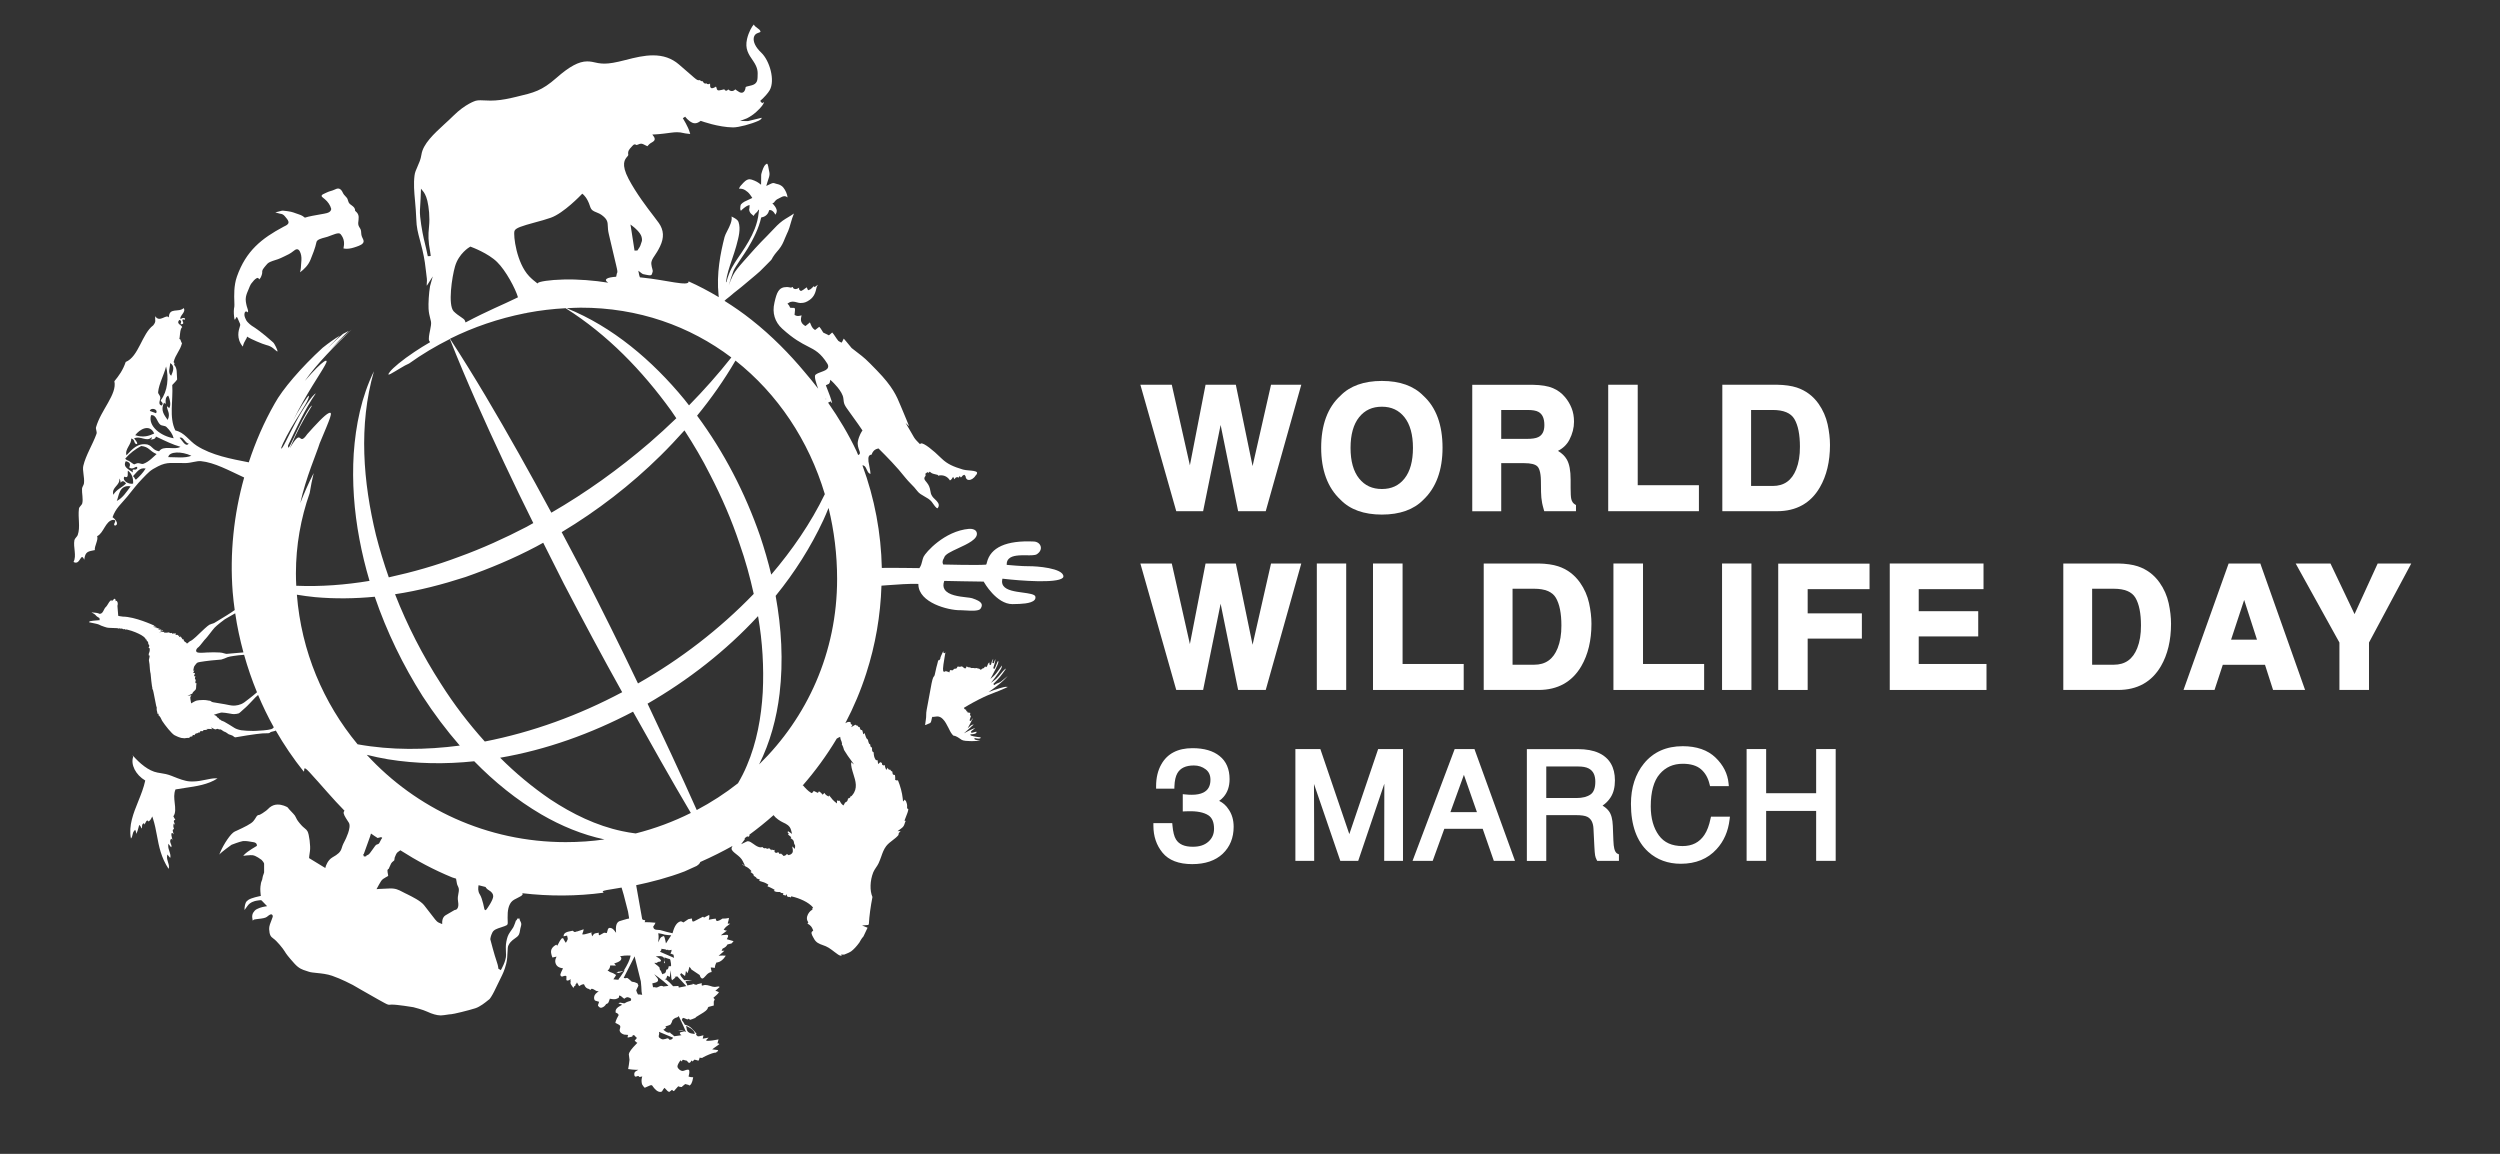 <?xml version="1.0" encoding="utf-8"?>
<!-- Generator: Adobe Illustrator 25.0.1, SVG Export Plug-In . SVG Version: 6.00 Build 0)  -->
<svg version="1.1" id="Layer_1" xmlns="http://www.w3.org/2000/svg" xmlns:xlink="http://www.w3.org/1999/xlink" x="0px" y="0px"
	 viewBox="0 0 368.5 170.08" style="enable-background:new 0 0 368.5 170.08;" xml:space="preserve">
<rect x="0" y="0" width="368.5" height="170.08" fill="#333333" stroke="none"/>
<style type="text/css">
	.st0{fill:#FFFFFF;}
	.st1{fill-rule:evenodd;clip-rule:evenodd;fill:#FFFFFF;}
</style>
<g>
	<g>
		<g>
			<path class="st0" d="M179.7,118.05c0.25-0.17,0.47-0.37,0.66-0.59c0.58-0.67,0.88-1.55,0.88-2.61c0-1.48-0.49-2.63-1.47-3.41
				c-0.95-0.77-2.29-1.16-3.99-1.16c-2.18,0-3.73,0.81-4.61,2.4c-0.5,0.88-0.76,1.96-0.76,3.2v0.37h2.69l0.01-0.35
				c0.03-0.84,0.18-1.48,0.43-1.92c0.44-0.77,1.24-1.15,2.44-1.15c0.67,0,1.24,0.19,1.74,0.57c0.47,0.36,0.7,0.86,0.7,1.54
				c0,0.92-0.35,1.54-1.06,1.89c-0.43,0.21-0.99,0.32-1.68,0.32c-0.16,0-0.3,0-0.44-0.01c-0.13-0.01-0.3-0.02-0.5-0.04l-0.4-0.04
				v2.55l0.38-0.02c0.14-0.01,0.27-0.01,0.41-0.01c1.27-0.04,2.3,0.15,2.98,0.59c0.56,0.37,0.84,1.02,0.84,1.99
				c0,0.78-0.27,1.4-0.83,1.9c-0.57,0.51-1.32,0.75-2.29,0.75c-1.23,0-2.04-0.35-2.49-1.08c-0.26-0.41-0.44-1.11-0.52-2.07
				l-0.03-0.33h-2.78v0.37c0,1.56,0.45,2.9,1.35,3.99c0.91,1.11,2.38,1.68,4.37,1.68c1.92,0,3.43-0.52,4.5-1.53
				c1.07-1.02,1.61-2.35,1.61-3.97c0-1.02-0.26-1.9-0.77-2.61C180.72,118.72,180.26,118.32,179.7,118.05z"/>
			<path class="st0" d="M198.89,122.95l-4.27-12.54h-3.68v16.48h2.77c0,0-0.01-10.58-0.03-11.34l3.88,11.34h2.64l3.85-11.37
				c0,0.04-0.02,11.37-0.02,11.37h2.77v-16.48h-3.66L198.89,122.95z"/>
			<path class="st0" d="M217.34,110.41h-2.92l-6.21,16.48h2.97l1.71-4.72h5.66l1.64,4.72h3.12l-5.89-16.24L217.34,110.41z
				 M217.7,119.71h-3.91l1.99-5.5L217.7,119.71z"/>
			<path class="st0" d="M237.95,125.11c-0.07-0.27-0.12-0.69-0.14-1.26l-0.08-2.11c-0.04-1-0.23-1.72-0.59-2.19
				c-0.23-0.31-0.54-0.57-0.92-0.8c0.48-0.34,0.88-0.74,1.18-1.21c0.43-0.66,0.64-1.5,0.64-2.51c0-1.95-0.8-3.32-2.39-4.05
				c-0.81-0.37-1.84-0.56-3.07-0.56h-7.52v16.48h2.86v-6.75h4.35c0.79,0,1.36,0.08,1.7,0.25c0.57,0.29,0.87,0.87,0.91,1.76
				l0.13,2.62c0.03,0.64,0.07,1.06,0.11,1.3c0.05,0.25,0.12,0.46,0.21,0.62l0.1,0.19h3.2v-0.96l-0.22-0.1
				C238.21,125.74,238.05,125.5,237.95,125.11z M235.15,115.23c0,0.91-0.23,1.54-0.7,1.87c-0.5,0.35-1.2,0.53-2.1,0.53h-4.43v-4.65
				h4.7c0.65,0,1.16,0.09,1.53,0.28C234.82,113.6,235.15,114.24,235.15,115.23z"/>
			<path class="st0" d="M252.13,120.68c-0.2,0.98-0.5,1.78-0.9,2.38c-0.74,1.11-1.8,1.65-3.22,1.65c-1.57,0-2.71-0.51-3.49-1.57
				c-0.79-1.08-1.2-2.52-1.2-4.27c0-2.15,0.44-3.76,1.32-4.78c0.87-1.01,1.99-1.51,3.41-1.51c1.15,0,2.05,0.27,2.67,0.8
				c0.63,0.54,1.05,1.28,1.27,2.22l0.07,0.28h2.77l-0.04-0.4c-0.13-1.42-0.77-2.7-1.92-3.81c-1.15-1.11-2.78-1.68-4.84-1.68
				c-2.41,0-4.34,0.86-5.72,2.56c-1.26,1.55-1.91,3.55-1.91,5.95c0,3.15,0.86,5.53,2.55,7.06c1.29,1.17,2.91,1.76,4.8,1.76
				c2.2,0,3.97-0.72,5.27-2.15c1.08-1.17,1.72-2.65,1.92-4.38l0.05-0.41h-2.79L252.13,120.68z"/>
			<polygon class="st0" points="267.7,116.92 260.33,116.92 260.33,110.41 257.45,110.41 257.45,126.89 260.33,126.89 
				260.33,119.53 267.7,119.53 267.7,126.89 270.58,126.89 270.58,110.41 267.7,110.41 			"/>
			<polygon class="st0" points="187.35,83.06 184.63,95.04 182.16,83.06 177.7,83.06 175.39,94.94 172.72,83.06 168.09,83.06 
				173.38,101.7 177.34,101.7 179.92,88.99 182.5,101.7 186.57,101.7 191.81,83.06 			"/>
			<rect x="194.1" y="83.06" class="st0" width="4.33" height="18.64"/>
			<polygon class="st0" points="202.38,83.06 202.38,101.7 215.75,101.7 215.75,97.87 206.74,97.87 206.74,83.06 			"/>
			<path class="st0" d="M229.67,83.47c-0.77-0.25-1.74-0.39-2.89-0.41h-8.08v18.64h8.08c2.83,0,4.95-1.18,6.31-3.51
				c0.99-1.7,1.49-3.8,1.49-6.24c0-0.96-0.12-1.99-0.35-3.05c-0.24-1.08-0.68-2.09-1.33-3.02C232.07,84.71,230.99,83.9,229.67,83.47
				z M229.6,95.53c-0.66,1.65-1.79,2.45-3.46,2.45h-3.19v-11.2h3.19c1.6,0,2.67,0.45,3.19,1.33c0.55,0.93,0.82,2.31,0.82,4.08
				C230.16,93.48,229.97,94.6,229.6,95.53z"/>
			<polygon class="st0" points="237.82,83.06 237.82,101.7 251.19,101.7 251.19,97.87 242.18,97.87 242.18,83.06 			"/>
			<rect x="253.83" y="83.06" class="st0" width="4.33" height="18.64"/>
			<polygon class="st0" points="262.11,101.7 266.45,101.7 266.45,94.13 274.44,94.13 274.44,90.41 266.45,90.41 266.45,86.84 
				275.57,86.84 275.57,83.08 262.11,83.08 			"/>
			<polygon class="st0" points="282.82,93.81 291.59,93.81 291.59,90.09 282.82,90.09 282.82,86.84 292.37,86.84 292.37,83.06 
				278.55,83.06 278.55,101.7 292.81,101.7 292.81,97.87 282.82,97.87 			"/>
			<path class="st0" d="M318.32,85.87c-0.82-1.16-1.9-1.96-3.22-2.4c-0.77-0.25-1.74-0.39-2.89-0.41h-8.08v18.64h8.08
				c2.83,0,4.95-1.18,6.31-3.51c0.99-1.7,1.49-3.8,1.49-6.24c0-0.96-0.12-1.99-0.35-3.05C319.42,87.81,318.97,86.79,318.32,85.87z
				 M315.03,95.53c-0.66,1.65-1.79,2.45-3.46,2.45h-3.19v-11.2h3.19c1.6,0,2.67,0.45,3.19,1.33c0.55,0.93,0.82,2.31,0.82,4.08
				C315.59,93.48,315.4,94.6,315.03,95.53z"/>
			<path class="st0" d="M333.18,83.06h-4.68l-6.65,18.64h4.57l1.22-3.71h6.22l1.19,3.71h4.72l-6.53-18.44L333.18,83.06z
				 M332.68,94.29h-3.82l1.93-5.86L332.68,94.29z"/>
			<polygon class="st0" points="350.47,83.06 347.06,90.52 343.51,83.06 338.38,83.06 344.83,94.71 344.83,101.7 349.19,101.7 
				349.19,94.71 355.42,83.06 			"/>
			<polygon class="st0" points="177.34,75.35 179.92,62.64 182.5,75.35 186.57,75.35 191.81,56.71 187.35,56.71 184.63,68.7 
				182.16,56.71 177.7,56.71 175.39,68.59 172.72,56.71 168.09,56.71 173.38,75.35 			"/>
			<path class="st0" d="M203.69,75.85c2.65,0,4.71-0.74,6.12-2.19c1.87-1.77,2.82-4.35,2.82-7.66c0-3.38-0.95-5.95-2.81-7.65
				c-1.42-1.46-3.47-2.2-6.13-2.2c-2.65,0-4.71,0.74-6.11,2.18c-1.88,1.71-2.84,4.29-2.84,7.66c0,3.31,0.95,5.89,2.83,7.65
				C198.98,75.11,201.04,75.85,203.69,75.85z M200.34,61.49c0.84-1.04,1.93-1.54,3.35-1.54c1.41,0,2.5,0.51,3.33,1.55
				c0.83,1.05,1.25,2.57,1.25,4.52c0,1.96-0.42,3.48-1.25,4.52c-0.83,1.04-1.92,1.54-3.33,1.54c-1.41,0-2.51-0.5-3.35-1.54
				c-0.84-1.04-1.27-2.56-1.27-4.52S199.5,62.53,200.34,61.49z"/>
			<path class="st0" d="M221.29,68.27h3.39c0.96,0,1.62,0.16,1.94,0.49c0.22,0.22,0.49,0.77,0.51,2.1l0.02,1.68
				c0.01,0.55,0.06,1.09,0.16,1.61c0.05,0.25,0.13,0.58,0.25,0.99l0.06,0.21h4.68v-0.91l-0.14-0.08c-0.3-0.18-0.48-0.45-0.56-0.84
				c-0.06-0.27-0.09-0.81-0.09-1.61v-1.21c0-1.33-0.18-2.3-0.56-2.97c-0.29-0.51-0.73-0.93-1.31-1.27c0.75-0.38,1.32-0.93,1.69-1.64
				c0.45-0.87,0.68-1.76,0.68-2.66c0-0.74-0.12-1.42-0.36-2.01c-0.23-0.58-0.55-1.12-0.95-1.6c-0.49-0.59-1.09-1.04-1.8-1.34
				c-0.7-0.3-1.69-0.47-2.96-0.49h-8.93v18.64h4.27V68.27z M221.29,60.43h3.87c0.72,0,1.26,0.09,1.6,0.28
				c0.59,0.32,0.88,0.96,0.88,1.95c0,0.9-0.3,1.48-0.9,1.77c-0.36,0.18-0.93,0.26-1.69,0.26h-3.77V60.43z"/>
			<polygon class="st0" points="250.42,71.52 241.4,71.52 241.4,56.71 237.05,56.71 237.05,75.35 250.42,75.35 			"/>
			<path class="st0" d="M268.25,71.83c0.99-1.7,1.49-3.8,1.49-6.24c0-0.96-0.12-1.99-0.35-3.05c-0.24-1.08-0.68-2.09-1.33-3.02
				c-0.82-1.16-1.9-1.96-3.22-2.4c-0.77-0.25-1.74-0.39-2.89-0.41h-8.08v18.64h8.08C264.77,75.35,266.9,74.17,268.25,71.83z
				 M264.76,69.18c-0.66,1.65-1.79,2.45-3.46,2.45h-3.19v-11.2h3.19c1.6,0,2.67,0.45,3.19,1.33c0.55,0.93,0.82,2.31,0.82,4.08
				C265.32,67.13,265.13,68.25,264.76,69.18z"/>
		</g>
	</g>
	<g>
		<path class="st1" d="M147.36,101.44c-0.57,0.17-0.86,0.28-0.87,0.28l-0.79,0.3l0.69-0.49c0.01-0.01,0.83-0.59,1.47-1.19
			c0.35-0.32,0.56-0.59,0.68-0.7c-0.11,0.08-0.26,0.21-0.41,0.34c-0.34,0.29-0.68,0.6-0.93,0.67c-0.34,0.09-0.63,0.33-0.64,0.33
			l-0.15-0.16c0.01-0.01,0.99-0.95,1.37-1.54c0.12-0.18,0.23-0.33,0.32-0.45c0.09-0.12,0.19-0.26,0.18-0.27
			c-0.18,0-0.73,0.69-0.94,0.95l-0.14,0.17c-0.25,0.3-0.47,0.47-0.48,0.48l-0.66,0.5l0.51-0.65c0.28-0.36,1.02-1.36,1.08-1.66
			c0.03-0.14,0.02-0.22,0.04-0.25c-0.02,0.02-0.07,0.06-0.14,0.17c-0.15,0.22-0.22,0.32-0.3,0.43c-0.06,0.08-0.13,0.17-0.25,0.34
			c-0.26,0.37-0.54,0.62-0.55,0.63l-0.47,0.41l0.3-0.55c0.23-0.42,0.83-1.57,0.87-1.88c0.02-0.17-0.02-0.24-0.01-0.25
			c-0.02,0-0.07,0.06-0.14,0.22c-0.17,0.48-0.4,0.97-0.4,0.97l-0.2-0.08c0.19-0.56,0.34-1.24,0.34-1.34
			c-0.06,0.04-0.18,0.31-0.26,0.59l-0.21-0.06c0.07-0.27,0.11-0.55,0.15-0.6c-0.18,0.16-0.32,0.71-0.36,0.91l-0.22-0.04
			c0.02-0.14,0.02-0.3-0.02-0.32c-0.12,0.03-0.28,0.37-0.34,0.58l-0.14,0.12l-0.13-0.13l-0.1,0.13c-0.03,0.07-0.07,0.16-0.23,0.16
			l-0.14,0.08c-0.05,0.06-0.12,0.13-0.21,0.13l-0.15-0.12l-0.03-0.03c-0.02-0.01-0.12-0.02-0.16-0.03
			c-0.16-0.02-0.22-0.07-0.29-0.08l-0.16,0.04h-0.03c-0.09,0-0.17-0.02-0.24-0.04l-0.27,0.01l-0.12-0.04l-0.03-0.03l-0.15-0.04
			c-0.03,0-0.06,0-0.08,0c-0.07,0-0.15-0.01-0.24-0.06c-0.01-0.05-0.04-0.1-0.06-0.1c0,0-0.01,0-0.01,0
			c-0.04,0.06-0.06,0.11-0.08,0.15l-0.11,0.17h-0.07c-0.07,0-0.13-0.04-0.32-0.2c-0.07-0.06-0.1-0.09-0.17-0.09
			c-0.02,0-0.03,0-0.05,0l-0.21,0.06c-0.04,0-0.09-0.01-0.28-0.04c-0.09,0-0.12,0.04-0.15,0.15c-0.03,0.11-0.12,0.17-0.35,0.17
			c-0.01,0-0.03,0-0.04,0l-0.13,0.1c-0.04,0.09-0.11,0.14-0.2,0.14l-0.26-0.05c-0.04,0-0.1,0.1-0.12,0.21l-0.04,0.15l-0.13-0.08
			c0,0-0.08-0.05-0.18-0.05l-0.15-0.05c-0.02-0.02-0.03-0.04-0.04-0.07c-0.04,0.07-0.09,0.14-0.23,0.14c-0.03,0-0.06,0-0.1-0.01
			c-0.14-0.1-0.16-0.44,0.12-2.04c0.07-0.4,0.1-0.67,0.14-0.81c-0.06,0.08-0.1,0.13-0.17,0.13l-0.14-0.09c0,0,0-0.18,0-0.23
			c-0.01,0.02-0.12,0.24-0.12,0.24c-0.15,0.32-0.36,0.75-0.33,0.89l-0.1,0.16l-0.03,0.04l-0.17,0.05l-0.01,0
			c-0.03,0.14-0.08,0.34-0.14,0.56c-0.08,0.28-0.17,0.61-0.23,0.93c-0.11,0.59-0.18,0.85-0.29,0.91c-0.01,0.01-0.14,0.12-0.32,1.01
			c-0.17,0.84-0.38,2.01-0.53,2.87l-0.19,1.01c-0.06,0.31-0.07,0.54-0.07,0.78c0,0.21-0.01,0.41-0.05,0.65
			c-0.03,0.19-0.05,0.33-0.06,0.43c-0.02,0.2-0.04,0.32-0.08,0.37c0.12,0,0.25-0.04,0.36-0.11c0.08-0.05,0.16-0.08,0.23-0.1
			c0.16-0.05,0.28-0.09,0.35-0.39l0.11-0.51l0.08-0.1l0.11,0.02c0.07,0,0.14-0.02,0.22-0.03c0.11-0.02,0.23-0.04,0.36-0.04
			c0.3,0,0.56,0.12,0.82,0.38c0.36,0.36,0.6,0.85,0.84,1.32c0.17,0.35,0.33,0.68,0.53,0.92c0.08,0.1,0.17,0.22,0.25,0.22
			c0,0,0.01,0,0.02,0c0.1,0,0.25,0.06,0.47,0.17c0.2,0.11,0.33,0.21,0.45,0.29c0.29,0.21,0.42,0.31,1.39,0.33l0.33,0.01
			c0.59,0,1.02-0.05,1.25-0.06c-0.88-0.12-0.87-0.23-0.87-0.28l0.01-0.1h0.1c0.02,0,0.1,0.01,0.28,0.05
			c0.08,0.02,0.16,0.02,0.23,0.02c0.26,0,0.38-0.11,0.27-0.19c-0.56-0.06-1.49-0.19-1.48-0.35l0.01-0.1h0.1
			c0.28,0,0.87-0.07,0.79-0.38c-0.1,0-0.25,0.05-0.38,0.08c-0.12,0.04-0.22,0.07-0.29,0.07l-0.11-0.01l-0.03-0.07
			c-0.03-0.1,0.05-0.17,0.26-0.33c0.11-0.08,0.32-0.25,0.36-0.26c-0.16,0-0.61,0.2-0.85,0.33l-0.82,0.43l0.69-0.61
			c0.33-0.29,0.69-0.66,0.76-0.69c-0.25,0-0.43,0.15-0.43,0.15l-0.47,0.41l0.3-0.55c0.21-0.39,0.43-0.87,0.5-0.92
			c-0.08,0.01-0.23,0.21-0.32,0.39l-0.2-0.08c0.07-0.22,0.14-0.48,0.21-0.64l-0.15-0.15c0.07-0.2,0.06-0.3,0.03-0.33l-0.38-0.06
			l-0.04-0.14l-0.14-0.06l-0.03-0.14l0.02-0.05c-0.13-0.02-0.22-0.06-0.27-0.13l-0.08-0.16l0.1-0.06c0.01-0.01,0.87-0.54,2.14-1.19
			c1.04-0.53,1.63-0.75,2.38-1.04l0.59-0.23c0.91-0.36,1.18-0.53,1.26-0.56c-0.04,0-0.07-0.01-0.12-0.01
			C148.21,101.2,147.83,101.31,147.36,101.44z"/>
		<path class="st1" d="M151.66,83.46c-0.91,0.02-3.08-0.18-3.17-0.19l-0.1-0.01v-0.1c0-0.33,0.1-0.6,0.31-0.8
			c0.53-0.53,1.64-0.52,2.61-0.51c0.64,0.01,1.26,0.01,1.51-0.15c0.47-0.3,0.69-0.73,0.58-1.15c-0.11-0.42-0.51-0.71-1.01-0.73
			c-4.05-0.19-6.4,0.86-6.93,3.12c-0.03,0.14-0.05,0.21-0.09,0.26l-0.03,0.03l-0.04,0c-1.23,0.11-5.99-0.02-6.19-0.02l-0.07,0
			L139,83.13c-0.15-0.33,0-0.62,0.11-0.81c0.03-0.06,0.06-0.11,0.07-0.15c0.12-0.46,1.01-0.87,2.04-1.35
			c1.39-0.64,2.97-1.37,2.76-2.29c-0.11-0.53-0.78-0.6-1.14-0.58c-3.65,0.32-6.42,3.5-6.71,4.13c-0.09,0.21-0.15,0.43-0.2,0.64
			c-0.08,0.32-0.16,0.66-0.38,0.97l-0.03,0.05h-0.06c-0.04,0-3.89-0.06-5.48-0.03c-0.11-5.11-1.05-10.23-2.86-15.12
			c0,0,0.01,0,0.01,0c0.12,0,0.21,0.03,0.29,0.1c0.17,0.13,0.26,0.36,0.36,0.57c0.06,0.13,0.12,0.26,0.18,0.35
			c0.09,0.12,0.26,0.24,0.34,0.25c-0.01-0.02,0.02-0.13-0.03-0.44c-0.07-0.43-0.13-0.71-0.17-0.93c-0.08-0.36-0.12-0.56-0.1-0.92
			c0.02-0.52,0.37-0.56,0.48-0.56c0,0,0,0,0,0c0.09-0.33,0.34-0.75,0.89-0.88l0.12-0.03l0.09,0.09c1.08,1.07,2.65,2.66,3.85,4.2
			c0.27,0.34,0.54,0.62,0.83,0.92c0.33,0.33,0.66,0.67,0.97,1.09c0.25,0.33,0.62,0.54,1.01,0.76c0.39,0.22,0.8,0.44,1.1,0.81
			c0.03,0.04,0.08,0.11,0.14,0.2c0.13,0.19,0.51,0.75,0.7,0.75c0.03,0,0.09-0.06,0.16-0.24c0.14-0.41-0.14-0.72-0.55-1.11
			c-0.14-0.13-0.27-0.26-0.35-0.38c-0.23-0.33-0.26-0.55-0.3-0.81c-0.02-0.11-0.04-0.24-0.08-0.39c-0.13-0.49-0.35-0.74-0.64-1.1
			c-0.29-0.35-0.14-0.56-0.05-0.67c0.06-0.08,0.09-0.12,0.06-0.24l-0.04-0.15l0.13-0.09c0.09-0.06,0.16-0.13,0.17-0.15l0.17,0.11
			l0.03-0.03l0.16-0.15c0.25,0.25,0.42,0.3,0.77,0.38c0.08,0.02,0.17,0.04,0.28,0.07l0.15,0.04l0.01,0.11
			c0.15-0.04,0.3-0.06,0.44-0.06c0.55,0,1.02,0.27,1.32,0.75c0,0,0,0,0.01,0c0.11-0.06,0.19-0.11,0.26-0.22l0.2-0.31l0.17,0.33
			c0.01,0.01,0.01,0.02,0.02,0.03c0-0.01,0.01-0.01,0.02-0.02c0.04-0.05,0.09-0.11,0.12-0.16c0.03-0.06,0.11-0.12,0.28-0.12h0.12
			l0.08,0.08l0.16-0.26l0.17,0.22c0.11-0.09,0.2-0.16,0.29-0.3l0.23-0.1l0.17,0.2c0.03,0.37,0.21,0.57,0.51,0.57
			c0.28,0,0.69-0.2,0.97-0.65l0.17-0.2c0.01-0.04,0.08-0.19,0.04-0.27c-0.11-0.2-0.72-0.25-1.18-0.29c-0.34-0.03-0.66-0.06-0.9-0.13
			c-1.41-0.43-2.28-0.8-3.12-1.61c-1.39-1.37-2.57-2.25-3-2.25c-0.03,0-0.05,0-0.06,0.01l-0.15,0.1l-0.13-0.13
			c-0.6-0.61-0.64-0.67-0.92-1.17c-0.07-0.12-0.15-0.26-0.26-0.45l-0.8-1.37l0.52,0.5c-0.12-0.29-0.26-0.62-0.39-0.96
			c-0.23-0.56-0.46-1.13-0.63-1.51c-0.09-0.21-0.18-0.43-0.27-0.64c-0.55-1.33-1.11-2.71-3.47-5.13c-1.67-1.72-1.79-1.81-2.91-2.67
			c-0.23-0.17-0.49-0.38-0.81-0.63l-0.27-0.33c-0.29-0.35-0.66-0.81-0.89-1.06c-0.02,0.04-0.04,0.09-0.07,0.14
			c-0.04,0.09-0.08,0.19-0.14,0.29l-0.11,0.17l-0.18-0.09c-0.08-0.04-0.17-0.09-0.25-0.14l-0.03-0.02l-0.03-0.03
			c-0.16-0.18-0.29-0.4-0.43-0.6c-0.16-0.24-0.31-0.47-0.46-0.62c-0.07,0.06-0.15,0.12-0.22,0.19c-0.05,0.05-0.11,0.09-0.16,0.14
			l-0.11,0.09l-0.13-0.07c-0.21-0.11-0.42-0.21-0.63-0.3l-0.06-0.03l-0.04-0.05c-0.06-0.09-0.11-0.17-0.16-0.26
			c-0.12-0.2-0.24-0.39-0.4-0.55c-0.16,0.14-0.33,0.27-0.5,0.39l-0.12,0.08l-0.12-0.08c-0.3-0.19-0.44-0.56-0.57-0.88
			c-0.02-0.06-0.04-0.11-0.07-0.16c-0.06,0.05-0.11,0.1-0.17,0.15c-0.12,0.11-0.25,0.22-0.38,0.31l-0.12,0.08l-0.12-0.08
			c-0.67-0.43-0.56-0.97-0.45-1.44c0-0.02,0.01-0.04,0.01-0.06c-0.01,0-0.02,0.01-0.03,0.01c-0.15,0.04-0.31,0.09-0.49,0.09
			c-0.14,0-0.26-0.03-0.38-0.09l-0.13-0.07l0.01-0.14c0-0.06,0.01-0.13,0.02-0.2c0.02-0.19,0.08-0.57-0.02-0.66
			c-0.03-0.03-0.07-0.04-0.18-0.04l-0.09,0l-0.11,0c-0.05,0-0.11,0-0.16-0.01l-0.13-0.02l-0.05-0.12c-0.04-0.09-0.09-0.2-0.16-0.28
			l-0.18-0.19l0.22-0.14c0.17-0.11,0.36-0.16,0.57-0.16c0.21,0,0.42,0.06,0.61,0.11c0.16,0.04,0.32,0.09,0.46,0.09l0.12,0
			c0.48,0,0.8-0.11,1.28-0.44c0.74-0.52,0.89-1.19,1.05-1.9l0.01-0.04l0.02-0.03c0.06-0.09,0.11-0.18,0.15-0.28
			c-0.11,0.08-0.21,0.16-0.32,0.23l-0.17,0.12l-0.11-0.14c-0.2,0.22-0.44,0.41-0.5,0.46c-0.08,0.04-0.11,0.06-0.15,0.07l-0.2,0.07
			l-0.09-0.19l-0.03-0.06c-0.02-0.05-0.05-0.11-0.07-0.18c-0.09,0.05-0.19,0.13-0.29,0.2c-0.14,0.11-0.29,0.22-0.46,0.3l-0.04,0.02
			h-0.05h-0.06l-0.06-0.03c-0.2-0.12-0.2-0.3-0.16-0.44c-0.07,0.05-0.14,0.09-0.23,0.13c-0.11,0.05-0.22,0.08-0.31,0.08h-0.01
			l-0.05,0c-0.06-0.01-0.09-0.03-0.13-0.04l-0.05-0.02l-0.07-0.05c-0.03-0.03-0.08-0.1-0.08-0.2c-0.08,0.02-0.16,0.05-0.24,0.08
			l-0.06,0.02l-0.07-0.02c-0.14-0.04-0.26-0.06-0.39-0.07c-0.05,0-0.1,0-0.15,0c-1.2,0-1.47,0.85-1.79,2.23l-0.02,0.1
			c-0.35,1.47,0.06,2.82,1.14,3.8c1.7,1.55,2.85,2.14,3.77,2.61c1.1,0.56,1.9,0.97,2.89,2.55c0.13,0.21,0.16,0.4,0.1,0.57
			c-0.12,0.34-0.54,0.49-0.98,0.65c-0.33,0.12-0.66,0.24-0.86,0.42c-0.26,0.23,0.13,1.34,0.39,2.05c-0.66-0.85-1.33-1.68-2.02-2.48
			c-2.15-2.58-4.82-5.32-7.81-7.67c-1.28-1.02-2.62-1.94-3.97-2.79c0-0.01,0-0.02,0.01-0.03l0,0.01c0.12-0.14,0.29-0.27,0.45-0.39
			c0.12-0.08,0.23-0.17,0.33-0.26c0.38-0.34,0.78-0.66,1.17-0.96c0.34-0.27,0.7-0.55,1.03-0.84c0.31-0.27,0.62-0.52,0.93-0.78
			c0.43-0.36,0.88-0.73,1.31-1.12c0.29-0.27,0.59-0.57,0.87-0.87c0.25-0.26,0.49-0.5,0.72-0.73c0.11-0.11,0.17-0.21,0.23-0.34
			c0.02-0.04,0.05-0.08,0.07-0.13c0.18-0.3,0.4-0.57,0.62-0.83c0.09-0.11,0.19-0.22,0.28-0.33c0.41-0.51,0.63-0.98,0.88-1.62
			c0.09-0.22,0.18-0.42,0.27-0.62c0.14-0.3,0.29-0.62,0.39-0.96c0.06-0.2,0.12-0.4,0.18-0.61c0.14-0.49,0.29-1,0.49-1.47
			c-0.27,0.2-0.56,0.37-0.84,0.54c-0.28,0.17-0.57,0.34-0.83,0.53c-0.57,0.42-1.09,0.96-1.58,1.49c-0.23,0.24-0.46,0.49-0.69,0.72
			c-1.24,1.23-2.41,2.54-3.38,3.65l-0.21,0.24c-0.55,0.63-1.12,1.27-1.48,1.98c-0.23,0.46-0.42,0.95-0.6,1.44
			c0.18-0.61,0.51-1.67,0.7-2.13c0.29-0.69,1.62-2.5,2.09-3.3c0.78-1.3,1.64-2.95,1.99-4.57c0.47-0.08,0.96-0.35,1.13-0.94
			l0.04-0.14l0.15-0.02h0c0.21,0,0.43,0.19,0.56,0.35c0.09,0.11,0.15,0.22,0.19,0.33c0.03-0.03,0.06-0.06,0.09-0.1
			c0.07-0.08,0.14-0.31,0.14-0.45c-0.01-0.26-0.16-0.57-0.45-0.9l-0.2-0.23l0.23-0.09c0.12-0.18,0.32-0.47,0.7-0.61
			c0.06-0.02,0.14-0.07,0.21-0.11c0.19-0.1,0.4-0.22,0.64-0.23c0.19,0,0.34,0.09,0.46,0.18c-0.06-0.53-0.32-1.06-0.59-1.41
			c-0.33-0.43-0.74-0.52-1.01-0.58c-0.1-0.02-0.18-0.04-0.24-0.07c-0.09-0.04-0.17-0.06-0.25-0.06c-0.16,0-0.32,0.08-0.51,0.17
			l-0.1,0.05l-0.44,0.21l0.14-0.47c0.04-0.13,0.09-0.27,0.13-0.41c0.11-0.31,0.21-0.61,0.21-0.9c0-0.16-0.04-0.33-0.08-0.51
			l-0.03-0.14c-0.02-0.07-0.03-0.14-0.04-0.22c-0.03-0.18-0.06-0.34-0.12-0.5c-0.01-0.02-0.05-0.13-0.09-0.13
			c-0.09,0-0.28,0.15-0.41,0.35c-0.21,0.33-0.46,1.16-0.46,1.29c0,0.34-0.01,1.03-0.01,1.03l-0.01,0.43l-0.34-0.26
			c-0.27-0.21-1.03-0.55-1.35-0.55c-0.48,0.01-0.88,0.47-1.15,0.78c-0.07,0.08-0.14,0.15-0.19,0.21c-0.11,0.11-0.16,0.25-0.21,0.42
			c0.06-0.01,0.12-0.02,0.19-0.02c0.08,0,0.15,0.01,0.24,0.03c0.35,0.07,0.59,0.26,0.82,0.45l0.06,0.05
			c0.17,0.14,0.45,0.54,0.5,0.62l0.14,0.22l-0.24,0.11c-0.2,0.09-0.77,0.35-0.91,0.43c-0.17,0.09-0.41,0.27-0.51,0.4
			c-0.07,0.1-0.12,0.32-0.12,0.65c0,0.09,0.04,0.22,0.1,0.3c0.26-0.29,0.77-0.67,0.98-0.75l0.29-0.11l0,0.31
			c0,0.08-0.01,0.16-0.03,0.24c-0.02,0.08-0.03,0.14-0.02,0.19c0.03,0.18,0.1,0.34,0.18,0.44c0.07,0.09,0.17,0.18,0.27,0.26
			l0.07,0.06c0.05,0.04,0.1,0.09,0.15,0.12c0.05-0.11,0.1-0.21,0.19-0.31c0.05-0.06,0.11-0.11,0.17-0.16
			c0.08-0.07,0.15-0.13,0.19-0.2l0.18-0.27l0.05,0.08c-0.02,0.13-0.04,0.26-0.05,0.4c-0.08,0.82-0.29,1.61-0.59,2.38
			c-0.5,1.26-1.21,2.41-1.96,3.53c-0.64,0.95-1.33,1.88-1.76,2.94c-0.19,0.45-0.33,0.91-0.45,1.37L107,41.59
			c0.14-1.14,0.53-2.27,0.9-3.36c0.22-0.64,0.44-1.3,0.62-1.94l0.06-0.23c0.28-1.03,0.63-2.32,0.28-3.33
			c-0.12-0.35-0.51-0.55-0.88-0.74c-0.05-0.03-0.1-0.05-0.15-0.08c0.13,0.63-0.28,1.45-0.63,2.12c-0.18,0.35-0.34,0.67-0.4,0.91
			c-0.59,2.32-1.22,5.39-0.88,8.59l0.03,0.27c-1.51-0.9-3.01-1.69-4.46-2.33c0.18,0.83-3.42-0.22-6.79-0.55
			c-0.13-0.01-0.25-0.03-0.37-0.04c-0.05-0.13-0.1-0.24-0.13-0.41l-0.11-0.57l0.46,0.36c0.2,0.16,0.29,0.17,0.74,0.25l0.28,0.05
			c0.09,0.01,0.16,0.02,0.23,0.02c0.24,0,0.27-0.07,0.36-0.39l0.03-0.08c0.05-0.18,0.02-0.28-0.04-0.49
			c-0.05-0.17-0.11-0.37-0.14-0.67c-0.05-0.47,0.17-0.8,0.48-1.26c0.23-0.34,0.51-0.76,0.81-1.39c0.61-1.28,0.55-2.37-0.18-3.42
			c-0.16-0.23-0.42-0.57-0.74-0.99c-0.97-1.26-2.59-3.37-3.73-5.53c-1.14-2.18-0.55-2.86-0.19-3.28c0.11-0.13,0.16-0.19,0.15-0.25
			c-0.11-0.57,0.17-0.85,0.43-1.13c0.06-0.06,0.12-0.12,0.17-0.19c0.1-0.11,0.21-0.23,0.36-0.23c0.1,0,0.17,0.05,0.21,0.08
			c0.02,0.01,0.04,0.01,0.06,0.01c0.03,0,0.05-0.01,0.09-0.02c0.07-0.03,0.13-0.05,0.18-0.07c0.13-0.05,0.24-0.1,0.38-0.1
			c0.19,0,0.38,0.09,0.7,0.26c0.18,0.1,0.24,0.11,0.25,0.11c-0.01,0,0.02-0.04,0.05-0.07c0.1-0.12,0.27-0.32,0.65-0.52
			c0.21-0.12,0.33-0.25,0.36-0.39c0.04-0.2-0.1-0.39-0.1-0.4l-0.25-0.34l0.42-0.02c0.01,0,0.77-0.03,2.25-0.24
			c0.38-0.05,0.7-0.08,0.97-0.08c0.39,0,0.64,0.05,0.9,0.11c0.2,0.04,0.4,0.09,0.69,0.11c0.15,0.01,0.27,0.03,0.36,0.04
			c-0.03-0.08-0.06-0.17-0.09-0.29c-0.19-0.72-0.99-2.03-1-2.04L101,17.2c0,0.01,0.43,0.61,1.05,0.89c0.13,0.06,0.26,0.08,0.39,0.08
			c0.24,0,0.49-0.1,0.75-0.29l0.09-0.07l0.11,0.04c0.03,0.01,2.5,0.91,4.67,0.93c0.83,0,2.65-0.48,3.77-0.99
			c0.39-0.18,0.46-0.38,0.44-0.43l-2.03,0.49l-1.16-0.02l1.02-0.39c0.48-0.24,0.92-0.54,1.37-0.94c0.8-0.71,1.12-1.24,1.11-1.36
			c-0.01-0.04-0.02-0.07-0.02-0.09c-0.04,0.02-0.1,0.06-0.22,0.16l-0.29-0.33c0.66-0.59,1.15-1.15,1.4-1.58
			c0.83-1.46,0-4.37-1.25-5.55c-0.82-0.77-1.21-1.58-1.09-2.21c0.06-0.3,0.24-0.53,0.49-0.63c0.08-0.03,0.16-0.06,0.23-0.09
			c0.11-0.04,0.25-0.09,0.27-0.12h0c0,0,0-0.04-0.04-0.15c-0.06-0.15-0.23-0.27-0.42-0.41c-0.2-0.14-0.42-0.3-0.53-0.53
			c-0.26,0.26-0.76,1.11-1,2.15c-0.32,1.44,0.2,2.21,0.93,3.26c0.69,1.02,0.66,1.59,0.63,2.25l-0.01,0.24
			c-0.03,0.89-0.64,1.03-1.28,1.17l-0.13,0.03c-0.34,0.08-0.35,0.11-0.36,0.23c-0.01,0.09-0.03,0.21-0.09,0.35
			c-0.11,0.25-0.28,0.38-0.49,0.38c-0.21,0-0.43-0.13-0.73-0.35c-0.08-0.06-0.15-0.11-0.2-0.15c-0.14,0.16-0.32,0.25-0.51,0.25
			c-0.18,0-0.35-0.08-0.51-0.23c0,0-0.01-0.01-0.01-0.01c-0.02,0-0.04,0.03-0.05,0.04c-0.06,0.06-0.14,0.15-0.26,0.15
			c-0.05,0-0.15-0.02-0.23-0.13l-0.05-0.08c-0.07,0.02-0.26,0.06-0.42,0.1c-0.21,0.05-0.31,0.07-0.39,0.07
			c-0.26,0-0.3-0.22-0.31-0.29c-0.01-0.06-0.02-0.12-0.08-0.22c-0.01-0.03-0.03-0.05-0.03-0.06c-0.01,0.01-0.02,0.02-0.03,0.02
			c-0.07,0.05-0.16,0.11-0.29,0.16c-0.11,0.04-0.18,0.06-0.25,0.06h-0.09l-0.11-0.08c-0.09-0.09-0.09-0.21-0.09-0.34
			c0-0.07,0-0.15-0.01-0.26c-0.01,0.01-0.03,0.01-0.04,0.02c-0.08,0.04-0.16,0.07-0.25,0.07c-0.1,0-0.18-0.05-0.23-0.12
			c-0.05,0.01-0.1,0.03-0.16,0.03c-0.24,0-0.34-0.23-0.39-0.34c-0.01,0-0.03,0-0.04,0c-0.23,0-0.33-0.09-0.37-0.18
			c-0.01,0-0.02,0-0.02,0.01l-0.06,0.01c-0.04,0.01-0.08,0.01-0.11,0.01c-0.24,0-0.39-0.13-1.22-0.86
			c-0.39-0.34-0.93-0.82-1.71-1.48c-1.05-0.9-2.29-1.33-3.8-1.33c-1.31,0-2.62,0.31-4.08,0.69c-1.48,0.38-2.35,0.53-3.09,0.53
			c-0.65,0-1.2-0.12-1.85-0.27C87,9.07,86.77,9.05,86.54,9.05c-1.22,0-2.61,0.75-4.52,2.43c-2.18,1.91-3.29,2.17-5.96,2.8
			l-0.65,0.15c-1.17,0.27-2.16,0.4-3.12,0.4c-0.34,0-0.63-0.02-0.9-0.03c-0.21-0.01-0.4-0.02-0.59-0.02c-0.26,0-0.47,0.02-0.67,0.07
			c-0.01,0-1.52,0.44-3.31,2.22c-0.41,0.41-0.87,0.83-1.31,1.23c-1.55,1.43-3.15,2.9-3.39,4.49c-0.1,0.7-0.36,1.26-0.58,1.76
			c-0.2,0.45-0.39,0.87-0.44,1.33c-0.15,1.2-0.05,2.39,0.08,3.78c0.07,0.83,0.15,1.69,0.18,2.62c0.03,1.21,0.24,2.01,0.54,3.12
			c0.11,0.42,0.23,0.88,0.36,1.42c0.34,1.43,0.45,2.44,0.53,3.17c0.03,0.28,0.06,0.53,0.09,0.75c0.08,0.49,0.05,0.78,0.03,1.01
			c-0.01,0.14-0.02,0.25,0,0.37c0.02-0.03,0.05-0.07,0.08-0.12l0.8-1.26l-0.4,1.44c-0.18,1.04-0.26,2.55-0.22,3.32
			c0.03,0.58,0.14,1.02,0.25,1.45c0.04,0.14,0.07,0.27,0.1,0.41c0.08,0.31-0.02,0.79-0.13,1.35c-0.12,0.57-0.25,1.22-0.13,1.54
			c0,0.01,0.06-0.03,0.06,0.01c0,0.1,0.03,0.15,0.07,0.18c-0.79,0.46-1.58,0.94-2.3,1.43c-1.78,1.18-3.18,2.36-3.6,2.91
			c-0.75,0.95,0.44,0.12,1.47-0.48c0.51-0.31,1.01-0.59,1.34-0.72c1.89-1.36,3.91-2.56,6.01-3.61c2.45,6.19,5.17,12.22,7.98,18.2
			c1.4,3,2.85,5.97,4.32,8.93c-0.34,0.18-0.66,0.38-1,0.56c-3.21,1.67-6.54,3.18-9.94,4.41c-3.38,1.28-6.85,2.26-10.36,3.03
			c-0.72-2.04-1.35-4.12-1.89-6.23c-1.88-7.8-2.6-16.14-0.3-24.15c-1.83,3.73-2.69,7.95-2.98,12.14c-0.26,4.21,0.06,8.46,0.84,12.6
			c0.39,2.08,0.89,4.14,1.49,6.16c-3.56,0.59-7.18,0.87-10.8,0.72c-0.03-0.6-0.05-1.21-0.05-1.82c0-4.14,0.72-8.12,2.03-11.85
			c0.16-0.98,0.35-1.97,0.59-2.94c-0.81,1.57-1.45,3.08-1.98,4.43c0.84-3.81,2.42-7.37,2.86-8.81c1.61-3.84,2.01-4.72,1.36-4.47
			c-0.62,0.26-2.02,1.8-3.19,3.11c-1.42,2.05-0.62-1.29-2.59,2.12c1.13-2.6,1.79-3.87,3.27-6.29c-0.09-0.25-1.21,1.65-2.06,3.44
			c-0.88,1.78-1.52,3.44-1.45,2.4c1.2-2.48,2.45-5.32,4.1-7.69c-0.51,0.25-1.94,2.32-3.03,4.38c-1.12,2.04-1.94,4.04-2.1,3.73
			c0.23-0.76,1.2-2.58,2.21-4.21c0.99-1.64,2-3.1,1.88-3.53c-0.06-0.17-1.64,2.3-2.3,3.61c2-4.05,4.06-6.92,4.7-8.14
			c0.69-1.19-0.2-0.9-2.99,2.34c1.69-2.44,4.63-5.41,6.87-7.54l-0.02,0.01c-0.86,0.75-2.16,1.96-3.15,2.98
			c0.9-0.98,1.82-1.93,2.79-2.83c-0.27,0.13-0.56,0.27-0.86,0.44c-1.01,0.87-1.98,1.79-2.9,2.84c0.78-0.89,1.59-1.75,2.44-2.58
			c-0.78,0.47-1.64,1.07-2.54,1.79c-3.17,2.9-5.94,6.14-7.07,8.22c-1.57,2.75-2.83,5.66-3.82,8.67c-2.61-0.51-5.48-1.04-7.68-2.46
			c-1.15-0.74-1.79-1.96-3.14-2.24c-0.96-1.92-0.31-4.47-0.46-6.7c0.42-0.48,0.46-0.43,0.72-0.82c-0.09-0.96,0.06-1.63-0.45-2.16
			c0.1-0.17,0.06-0.3-0.07-0.39c0.28-1.17,0.95-1.64,1.24-2.81c-0.17-0.09-0.24-0.88-0.43-0.52c0.15-0.17,0.08-1.63,0.46-1.82
			c-0.1-0.37-0.93-0.47-0.44-1.07c0.42,0.07,0.27,0.36,0.19,0.62c1.01,0.07-0.32-0.91,0.66-0.66c0.12-0.4-0.6-0.26-0.61-0.05
			c-0.38-0.43,0.85-1.05,0.41-1.66c-0.72,0.71-2.15-0.17-2.18,1.38c-0.39-0.57-1.36,0.85-2.01-0.19c-0.06,0.69,0.18,0.74-0.29,1.35
			c-1.67,1.23-2.14,4.62-4.06,5.4c-0.41,1.22-1.02,2.05-1.67,2.84c0.42,1.93-1.99,4.24-2.71,6.8c-0.06,0.25,0.17,0.66,0.08,0.94
			c-0.57,1.6-1.58,3.15-1.95,4.73c-0.16,0.68,0.2,1.66,0.1,2.57c-0.03,0.28-0.27,0.52-0.29,0.8c-0.04,0.66,0.2,1.53,0.03,2.19
			c-0.06,0.22-0.45,0.49-0.48,0.74c-0.18,1.38,0.24,2.71-0.19,3.92c-0.08,0.21-0.43,0.49-0.48,0.73c-0.2,1.07,0.36,2.28-0.13,3.22
			c1.02,0.59,1.04-1.58,1.58-0.33c0.14-1.27,0.63-1.22,1.56-1.42c-0.08-0.61,0.55-1.49,0.34-2.05c0.97-0.45,1.21-2.24,2.34-2.41
			c0.81,0.01-0.19,0.72,0.31,0.85c0.65-0.17,0.01-1-0.38-1.23c0.46-1.34,1.32-2.01,2.15-3.02c0.86-1.05,1.37-1.76,2.21-2.63
			c0.99-1.01,1.12-1.24,2.35-1.86c1.42-0.71,1.99-0.43,4.13-0.48c0.78-0.02,1.58-0.34,2.19-0.28c2.01,0.2,4.09,1.36,6.37,2.41
			c-1.53,5.46-2.13,11.2-1.69,16.89c0.07,0.89,0.18,1.77,0.3,2.65c-0.05,0.03-0.12,0.07-0.16,0.11c-0.11,0.11-1.8,1.17-1.98,1.26
			c-0.1,0.05-0.28,0.16-0.46,0.28c-0.38,0.24-0.51,0.31-0.58,0.32c-0.08,0.01-0.3,0.09-0.56,0.2c-0.2,0.09-1.17,0.99-1.35,1.18
			c-0.13,0.14-1.09,1.07-1.38,1.18c-0.23,0.09-0.45,0.35-0.46,0.35l-0.09,0.04l-0.07-0.02l-0.09-0.14l0-0.03l-0.15,0.01l0-0.12
			h-0.02L27.2,94.6l-0.13-0.25l0-0.12l-0.02,0.01h-0.08l-0.01-0.02c-0.02,0.01-0.04,0.02-0.06,0.02l-0.1-0.18c0-0.01,0-0.02,0-0.04
			l-0.09-0.07h-0.04l-0.08-0.15l-0.22,0.13l0.06-0.25l-0.01,0l-0.09,0.03h-0.07c-0.03-0.04-0.05-0.09-0.05-0.15
			c-0.03,0.01-0.06,0.03-0.09,0.04l-0.19-0.03h-0.04l-0.03-0.14c0,0,0.04-0.08,0.04-0.1l-0.06,0l0-0.03
			c-0.05,0.04-0.1,0.08-0.15,0.11l-0.08-0.05c-0.04,0.02-0.09,0.03-0.14,0.04l-0.11-0.01c0,0-0.02-0.1-0.03-0.11
			c-0.04,0.02-0.1,0.04-0.18,0.04c-0.05,0-0.11-0.01-0.17-0.04l0.01-0.04c0,0-0.01,0-0.01,0c-0.04,0-0.07-0.01-0.11-0.02l0-0.01
			c-0.09,0.03-0.2,0.04-0.22,0.04l-0.5,0.01l0.06-0.03l-0.07,0.01l0.12-0.1l-0.17,0.02l0.03-0.02l-0.11,0.01l0.04-0.03l-0.61,0.09
			l0.6-0.24l0.01-0.02l-0.04,0l0.01-0.02l-0.11,0L23.75,93l0.06-0.08l-0.21,0.06l0.2-0.18l-0.08-0.01l-0.25,0.04l0.07-0.06
			l-0.25,0.03l0.25-0.16l-0.29,0l0.04-0.02l-0.04,0l0.05-0.03l-0.3-0.02l0.1-0.04l-0.04,0l0.08-0.04h-0.08l0.01-0.01l-0.14,0
			l0.02-0.01l-0.21,0.01l0.22-0.13l0.01-0.01l-0.13-0.02l-0.26,0.03l0.18-0.13c-0.16-0.07-2.85-1.32-4.65-1.33
			c-0.2-0.02-0.44-0.06-0.49-0.07l-0.21-0.06l0.01-0.09c0-0.07-0.05-0.73-0.11-1.36c0.11-0.4,0.04-0.53-0.11-0.76l-0.14,0.07
			l-0.02-0.15c-0.02-0.12-0.05-0.21-0.14-0.21c-0.01,0-0.02,0-0.04,0c-0.05,0.02-0.12,0.1-0.16,0.15l-0.23,0.21l-0.06-0.2
			c-0.04,0.02-0.19,0.17-0.3,0.3c-0.02,0.03-0.06,0.09-0.11,0.18c-0.13,0.22-0.31,0.52-0.47,0.64c-0.05,0.04-0.14,0.21-0.21,0.35
			c-0.15,0.3-0.29,0.58-0.6,0.58c-0.02,0-0.05,0-0.07,0c-0.18-0.13-0.72-0.17-1.04-0.2c-0.05,0-0.09-0.01-0.13-0.01
			c0.23,0.11,0.55,0.31,0.66,0.46c0.09,0.13,0.37,0.3,0.47,0.35l0.08,0.11l-0.03,0.09l0.06,0.14l-0.15,0.01
			c-0.59,0.04-1.25,0.11-1.33,0.15c-0.06,0.04-0.14,0.16-0.12,0.16c0,0,0.01,0,0.01-0.01l0.19,0.04c0.67,0.13,1.15,0.24,1.28,0.31
			c0.21,0.11,0.44,0.21,0.62,0.26l0.17,0.06c0.19,0.07,0.44,0.16,0.87,0.16c0,0,0,0,0,0c0.23,0,0.59,0.01,1.02,0.04
			c0.03,0,0.12,0.02,0.23,0.06l0.12-0.04l0.06,0.01c0.03,0.02,0.07,0.04,0.11,0.07l0.01-0.06l0.26,0.05l0.13,0.09
			c0.02-0.02,0.05-0.04,0.08-0.06l0.15,0.05c0.02,0.02,0.04,0.04,0.06,0.06c0.03-0.02,0.06-0.04,0.1-0.04l0.15,0.02
			c0.92,0.22,1.64,0.56,2.07,0.8c0.55,0.33,0.65,0.53,0.67,0.63l0.1,0.03c0,0,0.07,0.2,0.09,0.26c0,0,0.11,0.02,0.11,0.02l0.03,0.07
			c0,0,0.07,0.21,0.06,0.38l0.07,0c0.07,0.11,0.09,0.29-0.01,0.41c-0.01,0.02-0.02,0.05-0.03,0.09c0,0,0,0,0,0
			c0.04,0,0.08,0.01,0.12,0.03c0.12,0.14,0.03,0.62-0.06,0.74c-0.03,0.04-0.04,0.19-0.04,0.34c0.01,0,0.07,0,0.1,0
			c0.06,0.08,0.02,0.3-0.03,0.47c-0.03,0.12-0.05,0.24-0.04,0.28c0.02,0.08,0.08,0.48,0.09,0.57l0.01,0.15
			c0.02,0.28,0.06,0.94,0.15,1.24c0.06,0.63,0.15,1.61,0.2,1.81c0.03,0.13,0.08,0.29,0.05,0.48h0.06c0.02,0.04,0.05,0.12,0.13,0.5
			c0,0.02,0.04,0.21,0.09,0.46c0.11,0.55,0.28,1.4,0.29,1.47c0.02,0.03,0.03,0.08,0.09,0.29c-0.02,0.08-0.03,0.26,0,0.38
			c0.07,0.21,0.1,0.41,0.09,0.47c0,0-0.01,0.01-0.01,0.04c0.03-0.01,0.07-0.02,0.12-0.02c0.01,0,0.02,0,0.03,0
			c0.05,0.06,0.04,0.14,0.03,0.27c0.1,0.01,0.15,0.1,0.2,0.18l0.09,0.12c0.08,0.19,0.16,0.36,0.24,0.49
			c0.44,0.68,1.39,1.87,1.81,2.11c0.26,0.13,0.58,0.28,0.64,0.29c0.07,0.01,0.15,0.04,0.22,0.07c0.08,0.03,0.15,0.06,0.25,0.06
			c0,0,0,0,0,0c0.07,0,0.14,0.01,0.21,0.02c0.06,0.01,0.12,0.02,0.17,0.02l0.05-0.01c0.1-0.02,0.21-0.03,0.31-0.04l0.19-0.01
			c0.06,0,0.11,0.01,0.19,0.03l-0.03-0.06l0.03-0.06c0.04-0.08,0.13-0.08,0.25-0.1c0.04-0.01,0.1-0.03,0.17-0.05l0.06-0.2
			c0.04,0.01,0.17,0.04,0.25,0.04l0.06-0.01l-0.06,0l0.1-0.16c0.05-0.09,0.35-0.12,0.37-0.13c0.03-0.04,0.09-0.1,0.23-0.1
			c0.01,0,0.02,0,0.03,0c0.03,0.01,0.05,0.02,0.07,0.02c-0.02-0.06-0.02-0.11,0.01-0.15l0.13-0.07c0,0,0.32,0.01,0.32,0.01
			l0.01-0.07l0.08-0.1l0.1,0l0.4-0.02c0.04,0,0.08,0.01,0.13,0.03l-0.26-0.17l0.66,0.01c0.02,0,0.14,0.01,0.26,0.04l-0.24-0.28
			l0.47,0.23c0.08,0.04,0.17,0.07,0.24,0.07c0.02,0,0.04,0,0.06-0.01c0.06-0.03,0.12-0.07,0.24-0.07c0.01,0,0.02,0,0.03,0
			c0.07,0.02,0.14,0.05,0.22,0.15l-0.05-0.07h0.22l0.13,0.06l0.03,0.02c0.06,0.04,0.13,0.09,0.16,0.11l0.2,0.13
			c0.1,0.01,0.21,0.07,0.38,0.18l0.14,0.1c0.07,0.05,0.19,0.13,0.21,0.14c0.05,0,0.14,0.03,0.36,0.12l0.14,0.05
			c0.05,0.02,0.1,0.06,0.16,0.11c0.08,0.07,0.18,0.15,0.29,0.15c0,0,0,0,0.01,0c0.22-0.06,3.16-0.53,3.97-0.58
			c0.41-0.02,0.61-0.02,0.73-0.02l0.21-0.01c0.09-0.01,0.13-0.05,0.22-0.12c0.05-0.05,0.19-0.1,0.76-0.23
			c0-0.02,0.02-0.06,0.03-0.08c1.22,2.13,2.61,4.18,4.14,6.09c0.21-0.13-0.23-1.07,0.85,0.09c1.84,2,3.41,3.91,5.16,5.68
			c-0.03,0.04-0.07,0.08-0.1,0.16c-0.14,0.26,0.25,0.84,0.5,1.23c0.09,0.14,0.18,0.27,0.25,0.39c0.4,0.68-0.53,2.5-0.54,2.52
			l-0.05,0.1c-0.17,0.32-0.34,0.65-0.47,1.1c-0.18,0.62-0.57,0.92-1.36,1.37c-0.72,0.41-0.97,1.29-0.98,1.29l-0.08,0.28l-0.25-0.15
			l-2.03-1.24l-0.11-0.07l0.01-0.13c0-0.02,0.01-0.21,0.12-0.91c0.11-0.7-0.12-2.49-0.36-2.9c-0.12-0.21-0.22-0.29-0.38-0.42
			c-0.18-0.14-0.42-0.34-0.78-0.78c-0.37-0.44-0.48-0.68-0.57-0.88c-0.08-0.17-0.14-0.3-0.38-0.54c-0.47-0.46-0.75-0.82-0.84-0.93
			c-0.14-0.08-0.77-0.42-1.49-0.4c-0.41,0.01-0.78,0.15-1.1,0.4c-0.1,0.07-0.17,0.14-0.24,0.22c-0.17,0.17-0.37,0.35-0.86,0.66
			c-0.34,0.22-0.47,0.26-0.57,0.27l-0.06,0L38,120.16c0,0-0.01,0-0.01,0.01c-0.13,0.09-0.19,0.19-0.29,0.36
			c-0.08,0.13-0.18,0.3-0.35,0.5c-0.33,0.41-1.35,0.9-2.46,1.41l-0.27,0.12c-0.64,0.29-1.66,1.92-2.11,2.96
			c-0.07,0.17-0.14,0.32-0.19,0.45c0,0,0,0,0.01-0.01c0.34-0.4,1.65-1.33,1.8-1.44c0.09-0.04,1.2-0.46,1.66-0.54
			c0.06-0.01,0.12-0.01,0.19-0.01c0.35-0.01,0.79,0.06,1.1,0.12c0.09,0.02,0.17,0.03,0.24,0.04c0.52,0.07,0.54,0.37,0.54,0.43
			l0,0.13l-0.11,0.06c-0.01,0.01-1.2,0.68-1.71,1.19c-0.08,0.08-0.15,0.15-0.19,0.21c0.31-0.04,0.75-0.09,1.08-0.1
			c0.12,0,0.22,0,0.3,0.01c0.5,0.05,1.24,0.63,1.33,0.69c0.4,0.43,0.38,0.58,0.37,0.64c-0.01,0.06,0,0.32,0,0.57
			c0,0.41,0.01,0.58,0,0.64c-0.01,0.06-0.04,0.15-0.08,0.25c-0.05,0.14-0.13,0.33-0.14,0.46c-0.04,0.26-0.06,0.39-0.17,0.62
			c-0.06,0.12-0.08,0.25-0.11,0.49l-0.04,0.26c-0.06,0.39,0.03,1.17,0.03,1.18l0.03,0.2l-0.2,0.04c-0.01,0-1.18,0.24-1.64,0.54
			c-0.4,0.26-0.48,0.56-0.56,1.15c-0.01,0.14-0.02,0.25-0.01,0.35c0.14-0.2,0.31-0.43,0.45-0.62c0.38-0.55,1.07-0.72,1.35-0.76
			c0.34-0.06,0.5-0.07,0.56-0.07l0.1,0l0.09,0.07l0.49,0.51l0.29,0.3l-0.41,0.07c-0.29,0.05-1.11,0.25-1.42,0.6
			c-0.36,0.39-0.44,0.75-0.31,1.36c0.01,0.04,0.01,0.07,0.02,0.1c0.01-0.01,0.02-0.02,0.03-0.03c0.15-0.15,0.21-0.15,0.54-0.19
			c0.14-0.02,0.35-0.04,0.66-0.08c0.66-0.09,0.79-0.2,0.98-0.35c0.08-0.07,0.17-0.14,0.3-0.21c0.07-0.04,0.12-0.06,0.18-0.06l0.12,0
			l0.1,0.11c0.1,0.15,0.03,0.32-0.13,0.71c-0.16,0.39-0.38,0.93-0.36,1.34c0.05,0.87,0.22,1.12,0.61,1.39
			c0.52,0.35,1.44,1.49,1.68,1.9c0.2,0.34,0.5,0.76,1.42,1.78c0.69,0.77,1.2,0.92,1.74,1.09c0.13,0.04,0.26,0.08,0.39,0.13
			c0.28,0.1,0.71,0.14,1.21,0.19c0.69,0.07,1.47,0.15,2.23,0.41c1.31,0.44,2.99,1.32,3.06,1.36c0.03,0.02,2.17,1.26,3.76,2.15
			l0.29,0.16c1.06,0.59,1.1,0.61,1.39,0.6l0.1-0.01l0.15-0.01c0.77-0.03,3.12,0.37,3.22,0.38c0.07,0.02,1.43,0.36,2.09,0.68
			c0.65,0.31,1.37,0.52,1.88,0.53c0.04,0,0.09,0,0.13,0c0.28-0.01,0.58-0.06,0.86-0.1c0.22-0.03,0.41-0.07,0.54-0.07h0.01l0.06,0
			c0.32-0.01,2.61-0.57,3.57-0.88c0.71-0.23,1.51-0.88,1.85-1.16c0.11-0.09,0.19-0.15,0.22-0.17c0.09-0.07,0.42-0.56,0.71-1.15
			c0.29-0.59,1.17-2.4,1.17-2.4c0.01-0.01,0.37-0.73,0.61-1.71c0.14-0.56,0.17-1.2,0.19-1.71c0.02-0.51,0.04-0.78,0.12-0.94
			c0.16-0.34,0.34-0.64,1.12-1.17c0.48-0.32,0.53-0.63,0.6-1.07c0.03-0.18,0.06-0.37,0.13-0.58c0.12-0.37,0.03-0.56-0.07-0.75
			c-0.06-0.11-0.11-0.21-0.13-0.34c0-0.03-0.01-0.07-0.01-0.1c-0.04,0.02-0.09,0.03-0.12,0.03l-0.1,0l-0.05-0.04
			c-0.05,0.11-0.09,0.17-0.13,0.22l-0.06,0.09l-0.06,0.01c-0.03,0.11-0.07,0.22-0.12,0.35c-0.03,0.08-0.07,0.18-0.11,0.28
			c-0.13,0.36-0.23,0.51-0.5,0.88l-0.12,0.17c-0.34,0.48-0.45,0.86-0.57,1.46c-0.1,0.54-0.08,0.98-0.05,1.71l0.01,0.2
			c0.04,0.91-0.74,2.21-0.77,2.27l-0.12-0.07l-0.16-0.09l0-0.01l-0.09-0.05c0,0,0,0,0,0c-0.01,0,0.04-0.25-0.23-1.02
			c-0.34-0.96-0.92-3.17-0.94-3.27l-0.01-0.04l0-0.04c0-0.02,0.05-0.47,0.31-0.97c0.21-0.41,0.71-0.56,1.23-0.73
			c0.19-0.06,0.39-0.12,0.58-0.2c0.47-0.19,0.47-0.19,0.44-0.9l-0.01-0.32c-0.02-1.11,0.14-1.8,0.53-2.31
			c0.22-0.28,0.59-0.46,0.96-0.64c0.29-0.14,0.62-0.31,0.7-0.46c0.04-0.07,0.03-0.11,0.02-0.14c-0.01-0.02-0.05-0.05-0.07-0.08
			c4.01,0.47,8.07,0.46,12.04-0.08c-0.21-0.12-0.32-0.25,0.41-0.38c0.68-0.11,1.42-0.23,2.21-0.37c0.26,0.84,0.43,1.48,0.52,1.87
			c0.19,0.71,0.33,1.26,0.43,1.67c0.06,0.31,0.11,0.62,0.15,0.92l0.01,0.1l-0.3,0.06c-0.14,0.03-0.3,0.08-0.56,0.16
			c-0.21,0.06-0.34,0.1-0.39,0.12c-0.51,0.1-0.74,0.56-0.69,1.41l0.02,0.36l-0.22-0.29c-0.22-0.29-0.43-0.44-0.71-0.44
			c-0.01,0-0.01,0-0.02,0c-0.14,0.03-0.22,0.1-0.26,0.22c-0.04,0.13-0.16,0.55-0.16,0.55l-0.1-0.02c-0.1-0.02-0.17-0.03-0.26-0.03
			c-0.02,0-0.03,0-0.05,0c-0.03,0.01-0.23,0.12-0.68,0.38l-0.1-0.13l0-0.26l-0.47,0.09c-0.14,0.03-0.26,0.11-0.36,0.26l-0.14,0.19
			l-0.13-0.53l0.14-0.04l0.01-0.03l-0.81,0.22c-0.18,0.05-0.29,0.08-0.45,0.1l-0.23-0.02l0.06-0.15c0.15-0.38,0.15-0.57,0.16-0.59
			c-0.67,0.21-1.03,0.33-1.08,0.36l-0.06-0.2l0.03,0.22l-0.28,0.01c-0.15-0.14-0.22-0.18-0.22-0.18l-0.58,0.12
			c-0.63,0.14-0.76,0.4-0.78,0.71l0.53-0.11l0.09,0.41c0.02,0.12-0.04,0.28-0.19,0.52l-0.09,0.13l-0.09-0.13
			c-0.09-0.12-0.19-0.31-0.32-0.57c-0.1,0.05-0.17,0.08-0.2,0.08c-0.01,0-0.02,0-0.02-0.01c-0.16,0.19-0.33,0.48-0.56,0.94
			l-0.05,0.11l-0.1-0.06l-0.05-0.09c-0.63,0.34-0.88,0.76-0.76,1.31c0.09,0.47,0.2,0.57,0.18,0.59l0.61-0.13l-0.09,0.2
			c-0.1,0.22-0.13,0.45-0.09,0.65c0.1,0.48,0.41,0.75,0.98,0.85l0.15,0.03l-0.07,0.13c-0.32,0.64-0.33,0.8-0.32,0.84
			c0.04,0.19,0.13,0.23,0.26,0.23c0.02,0,0.03,0,0.05,0l0.14-0.05l0.26-0.06l0.17,0.05l0.01,0.1c0,0.03,0.01,0.09,0,0.22l-0.01,0.22
			c0.01,0.03,0.02,0.12,0.18,0.12l0.24-0.06l0.19-0.17v0.24l0.03,0.11l-0.02,0.07c-0.02,0.09-0.01,0.19,0.01,0.27
			c0.01,0.05,0.08,0.18,0.36,0.56c0.03,0.01,0.06,0.02,0.09,0.03c0.04-0.14,0.1-0.27,0.2-0.27c0.02,0,0.03,0,0.05,0.01l0-0.16
			l0.11-0.16l0.04-0.01l0.08-0.2l0.32,0.56c0.24-0.16,0.42-0.25,0.62-0.28l0.11,0.01l0.03,0.07c0.14,0.35,0.35,0.55,0.64,0.6
			l0.28,0.16l0.11-0.15l0.1-0.02c0.09,0,0.21,0.05,0.4,0.17c0.16,0.11,0.27,0.16,0.32,0.17l0.28,0.03l-0.23,0.17
			c-0.36,0.27-0.51,0.58-0.44,0.96c0.03,0.14,0.1,0.23,0.2,0.26l0.53,0.16l-0.04,0.11c-0.12,0.31-0.13,0.42-0.13,0.44
			c0.01,0.02,0.04,0.1,0.19,0.23c0.08,0.07,0.16,0.1,0.28,0.1c0,0,0.01,0,0.01,0c0.31-0.07,0.54-0.24,0.72-0.54
			c0.23-0.08,0.3-0.15,0.32-0.2c0.06-0.1,0.13-0.29,0.2-0.51l0.03-0.09l0.1,0.02c0.2,0.04,0.38,0.06,0.53,0.06
			c0.08,0,0.15-0.01,0.22-0.02c0.16-0.03,0.33-0.11,0.49-0.23l0.02-0.2l0.03-0.1l0.1,0.02c0.11,0.03,0.22,0.12,0.4,0.28
			c0.15,0.13,0.24,0.17,0.22,0.18c0.01,0,0.08-0.03,0.17-0.11c0.16-0.1,0.23-0.12,0.33-0.12c0.13,0,0.3,0.07,0.5,0.2l0.04,0.13
			l-0.06,0.09l0.02,0.1l-0.1,0.03c-0.26,0.08-0.52,0.15-0.62,0.22c-0.09,0.07-0.18,0.12-0.28,0.14c-0.06,0-0.15-0.02-0.31-0.06
			c-0.12-0.03-0.2-0.05-0.28-0.05c0,0-0.01,0-0.01,0c-0.1,0.02-0.17,0.06-0.24,0.14c0.15,0.02,0.27,0.05,0.35,0.09l0.21,0.09
			l-0.2,0.1c-0.59,0.3-0.84,0.62-0.77,0.98c0.01,0.04,0.03,0.09-0.02,0.09c0.18,0.01,0.32,0.08,0.47,0.33
			c-0.46,0.8-0.48,1.1-0.49,1.17c0.24,0.12,0.4,0.2,0.49,0.25c0.08,0.05,0.2,0.12,0.23,0.26c0.01,0.1-0.01,0.2-0.05,0.34
			c-0.04,0.12-0.05,0.22-0.04,0.3c0.05,0.25,0.28,0.45,0.65,0.57c0.21,0.02,0.36,0.04,0.45,0.04l0.16,0.01l-0.06,0.14
			c-0.03,0.07-0.03,0.15-0.02,0.25l0.12-0.02c0.33-0.07,0.48-0.12,0.54-0.12c0.02,0,0.03,0,0.03,0.01l0-0.13l0.12-0.09l0.06-0.01
			c0.11,0,0.18,0.09,0.26,0.19l0.11,0.14l0.12,0.04l-0.05,0.11c-0.05,0.12-0.15,0.21-0.28,0.27c0.08,0.16,0.17,0.26,0.28,0.32
			l0.12,0.07l-0.1,0.1c-0.74,0.75-1.13,1.25-1.16,1.6c0.03,0.33,0.06,0.59,0.1,0.8c-0.07,0.61-0.13,1.04-0.2,1.36
			c0.46,0.07,0.82,0.11,1.09,0.11h0.41l-0.36,0.21c-0.2,0.12-0.28,0.31-0.22,0.6c0.03,0.15,0.1,0.2,0.22,0.2c0.02,0,0.04,0,0.06,0
			c0.03-0.04,0.09-0.07,0.17-0.08l0.23,0.02l0.01,0.1l0.28-0.02l0.19-0.06l-0.05,0.19c-0.07,0.29-0.07,0.59,0,0.9
			c0,0.03,0.03,0.14,0.21,0.37c0.15,0.19,0.21,0.22,0.21,0.22c0.04-0.01,0.19-0.07,0.45-0.2l0.25-0.11c0.1-0.05,0.17-0.07,0.25-0.07
			c0.04,0,0.08,0.01,0.12,0.02c0.42,0.63,0.83,0.97,1.2,0.97l0.12-0.01c0.13-0.03,0.17-0.07,0.18-0.11c0.12-0.21,0.2-0.33,0.26-0.39
			l0.08-0.09c0,0,0.34,0.36,0.46,0.48c0.08,0.07,0.15,0.11,0.27,0.11c0.05-0.05,0.14-0.12,0.3-0.24l0.08-0.06l0.07,0.07
			c0.07,0.07,0.14,0.12,0.2,0.12c0.07-0.03,0.29-0.36,0.64-0.71c0.16,0.07,0.3,0.11,0.49,0.11c0.01,0,0.01,0,0.02,0
			c0.07-0.08,0.22-0.2,0.52-0.44c0.49,0.12,0.57,0.15,0.53,0.15c-0.01,0-0.02,0-0.03,0l0.12,0.07c0.18-0.06,0.42-0.33,0.56-1.22
			c-0.27,0-0.46-0.03-0.6-0.08l-0.09-0.04l0.03-0.1c0.11-0.38,0.1-0.63,0.07-0.76c-0.02-0.09-0.06-0.14-0.2-0.14
			c-0.05,0-0.11,0.01-0.17,0.02c-0.03,0-0.12,0.03-0.24,0.07c-0.12,0.05-0.19,0.08-0.36,0.1c-0.13,0-0.27-0.05-0.43-0.16
			c-0.19-0.15-0.3-0.3-0.33-0.45c-0.03-0.17,0.09-0.45,0.37-0.86l0.07-0.1l0.09,0.08c0.06,0.05,0.1,0.08,0.14,0.1
			c-0.01-0.09,0-0.17,0.13-0.26c0.23,0.04,0.33,0.07,0.34,0.15l0.01-0.07c0.15,0,0.27,0.08,0.38,0.24c0.07,0.1,0.13,0.14,0.23,0.14
			l0.15-0.1l0.16-0.25l0.09,0.05l0.05,0.11c0.02-0.02,0.08-0.1,0.29-0.29c0.17,0.04,0.39,0.09,0.59,0.16
			c0.08-0.12,0.13-0.23,0.15-0.34l0.02-0.11l0.11,0.02c0.07,0.01,0.12,0.02,0.18,0.02l0.15-0.03l0.13-0.09
			c0.16-0.09,0.28-0.15,0.36-0.18c0.67-0.31,1.17-0.49,1.49-0.49c0.01,0,0.01,0,0.02,0c0.04-0.09,0.11-0.15,0.16-0.15
			c0,0,0.05,0,0.05,0c0.01-0.05,0.03-0.12,0.08-0.21c-0.23-0.04-0.41-0.06-0.61-0.08l-0.26-0.03l0.2-0.16l0.85-0.61l-0.07-0.09
			l-0.21-0.02c0,0,0.13-0.48,0.16-0.59l-0.04,0.01c-0.64,0.13-1.14,0.2-1.61,0.2c-0.01,0-0.01,0-0.02,0l-0.19-0.07
			c0,0,0.34-0.33,0.4-0.4c-0.3,0.06-0.55,0.11-0.72,0.13l-0.15,0.02c0,0,0.08-0.37,0.11-0.5c-0.22,0.06-0.38,0.1-0.49,0.12
			c-0.08,0.02-0.18,0.04-0.31,0.04c-0.01,0-0.02,0-0.03,0l-0.27-0.23l0.08-0.15c-0.21-0.25-0.42-0.51-0.67-0.75
			c-0.3-0.31-0.63-0.49-1.05-0.58c-0.14-0.27-0.3-0.5-0.45-0.69l0.09-0.24l0.1-0.08l0.05,0.01c0.1,0.02,0.21,0.07,0.38,0.14
			c0.08,0.04,0.16,0.07,0.23,0.07c0.03,0,0.06-0.01,0.08-0.02l0.06-0.08l0.09,0.05l0.12,0.12c0.19-0.04,0.45-0.15,0.79-0.29
			l0.13-0.14l1.06-0.65c0.57-0.36,0.66-0.61,0.66-0.72l0.1-0.11l0.08-0.02c0.28-0.06,0.53-0.16,0.69-0.18l0-0.28
			c0-0.11-0.01-0.19,0-0.3c0.03-0.09,0.09-0.23,0.14-0.34c-0.04-0.04-0.08-0.08-0.13-0.14l-0.07-0.08l0.08-0.07
			c0.7-0.58,0.73-0.74,0.73-0.75c0,0-0.04-0.06-0.33-0.16l-0.19-0.06l0.16-0.13c0.33-0.27,0.44-0.41,0.47-0.41c0,0,0,0,0,0
			c-0.01-0.03-0.04-0.09-0.2-0.09c-0.06,0-0.13,0.01-0.34,0.05l-0.16,0.02c-0.18,0-0.42-0.05-0.72-0.16
			c-0.26-0.09-0.5-0.13-0.69-0.13c-0.07,0-0.14,0.01-0.2,0.02c-0.04,0.01-0.09,0.03-0.16,0.06h-0.15l-0.02-0.15
			c0-0.01-0.03-0.09,0.02-0.2l-0.68,0.16l0.01,0.05l-0.16,0.03c-0.09,0-0.23-0.03-0.52-0.17l0.02,0.1l-0.82,0.17l-0.02-0.11
			c-0.02-0.07-0.06-0.21-0.2-0.35l-0.02-0.17l0.2-0.04c0.3-0.06,0.54-0.1,0.74-0.12c-0.09-0.01-0.19-0.01-0.29-0.01
			c-0.22,0-0.47,0.02-0.85,0.03l-0.25-0.29c-0.15-0.17-0.26-0.31-0.36-0.56l0.17-0.2l0.08,0.07c0.19,0.15,0.34,0.27,0.47,0.36
			c0.04-0.17,0.08-0.32,0.09-0.45l0.05-0.31l0.18,0.28l0.05,0.05c0.11-0.3,0.19-0.55,0.23-0.73l0.05-0.21l0.14,0.17
			c0.07,0.09,0.16,0.21,0.13,0.22l1.24,0.83c0.1,0.34,0.23,0.52,0.41,0.52c0,0,0,0,0,0c0.12-0.02,0.29-0.17,0.5-0.42
			c0.23-0.29,0.47-0.46,0.74-0.52c0.04-0.01,0.08-0.01,0.12-0.02l-0.14-0.66l0.12-0.01l0.49,0.06c0.01-0.24,0.06-0.47,0.24-0.8
			l0.18-0.01c0.44-0.1,0.84-0.43,1.19-0.99c-0.18-0.01-0.34-0.02-0.47-0.02c-0.09,0-0.17,0-0.24,0.01l-0.35,0.02l0.27-0.22
			c0.33-0.26,0.49-0.43,0.58-0.53c-0.07,0.02-0.13,0.02-0.22,0.02c-0.01,0-0.19,0-0.19,0l0.15-0.32l0.04-0.02
			c0.34-0.15,0.55-0.33,0.67-0.59l0.38-0.1l0.21-0.04c0.13-0.12,0.24-0.25,0.32-0.35c-0.23-0.06-0.5-0.14-0.86-0.25l-0.14-0.04
			l0.07-0.12c0.1-0.17,0.14-0.32,0.11-0.44c-0.01-0.07-0.17-0.09-0.22-0.09l-0.84,0.07c0,0,0.79-0.59,0.9-0.68
			c-0.14-0.01-0.26-0.04-0.36-0.09l-0.12-0.06l0.08-0.11l0.25-0.29c0.17-0.13,0.39-0.29,0.63-0.48c-0.03,0-0.2,0-0.26,0l-0.11-0.03
			l0.03-0.11c0.09-0.3,0.15-0.53,0.16-0.71l-0.14,0.03c-0.22,0.05-0.4,0.07-0.63,0.07c-0.02,0-0.16-0.01-0.16-0.01
			c-0.28,0.2-0.54,0.32-0.79,0.37l-0.13-0.05h-0.02l-0.04-0.13h-0.01l-0.02-0.17c-0.22,0.01-0.51,0.05-0.86,0.13l-0.18,0.04
			l0.05-0.18c0.05-0.17,0.06-0.34,0.02-0.51l-0.01-0.03c-0.2,0.09-0.42,0.22-0.75,0.39c-0.06-0.03-0.11-0.08-0.15-0.13l-1.37,0.71
			l-0.21-0.03l-0.03-0.16v-0.04c-0.01-0.08-0.06-0.17-0.04-0.22l-0.51,0.1l-0.73,0.49c-0.2-0.11-0.32-0.17-0.38-0.17c0,0,0,0,0,0
			c-0.54,0.11-0.93,0.65-1.2,1.66l-0.03,0.1l-0.1-0.02c-0.45-0.1-1.05-0.24-1.72-0.45c-0.17-0.01-0.35-0.02-0.55-0.04
			c-0.27-0.03-0.43-0.14-0.48-0.46c0.16-0.21,0.27-0.4,0.34-0.58c-0.63-0.06-1.12-0.08-1.44-0.08h-0.16l0.06-0.15
			c0.02-0.04,0.02-0.08,0.02-0.15c-0.03,0-0.06,0-0.09,0c-0.1,0-0.19-0.02-0.35-0.13l-0.89-5.02c2.23-0.47,4.69-1.1,7.13-2.03
			l1.79-0.81c0.43-0.28,0.49-0.47,0.53-0.58c1.79-0.79,3.34-1.58,4.76-2.37c-0.09,0.14-0.15,0.27-0.15,0.38
			c0,0.29,0.33,0.55,0.7,0.84c0.36,0.28,0.76,0.6,0.97,1.05l0.33,0.68l-0.39-0.25c-0.01,0.02-0.02,0.03-0.04,0.05
			c0.11,0.07,0.23,0.13,0.35,0.19c0.28,0.14,0.57,0.28,0.86,0.6l0.16,0.18l-0.15,0.12c0.02,0.01,0.04,0.02,0.05,0.04
			c0.28,0.19,0.48,0.33,0.43,0.53c0.03,0.02,0.06,0.04,0.09,0.05c0.17,0.1,0.33,0.2,0.35,0.34c0.06,0.01,0.12,0.03,0.19,0.06
			l0.3,0.13l-0.15,0.15c0.1,0.04,0.21,0.07,0.32,0.1c0.28,0.08,0.58,0.17,0.88,0.36l0.18,0.11l-0.11,0.19
			c-0.01,0.02-0.02,0.03-0.03,0.05c0.28,0.11,0.56,0.23,0.84,0.39l0.25,0.15l-0.15,0.14c0.2,0.1,0.35,0.16,0.63,0.16h0.4l-0.08,0.12
			c0.06,0,0.13,0.01,0.19,0.02l0.28,0.05l-0.08,0.16c0.03,0.02,0.06,0.04,0.08,0.07c0.01,0.01,0.01,0.02,0.02,0.03
			c0.1,0,0.19,0.03,0.27,0.09l0.21-0.21l0.02,0.32c0,0,0.01,0,0.01,0h0.05l0.09,0.04l0.05,0.02l0.03,0.04
			c0.03-0.01,0.06-0.02,0.09-0.02h0.09l0.07,0.05c0.02,0.01,0.04,0.02,0.06,0.04c0.01-0.01,0.02-0.03,0.02-0.04l0.08-0.14l0.16,0.04
			c0.97,0.23,2.36,0.78,3.05,1.61l-0.1,0.09c0,0.06,0,0.09,0,0.12l-0.01,0.12l-0.11,0.06c-0.19,0.1-0.53,0.46-0.65,0.9
			c-0.08,0.29-0.05,0.55,0.09,0.77l0.08,0.13l-0.1,0.12c-0.01,0.01-0.02,0.04-0.02,0.06c0.47,0.26,0.66,0.54,0.78,0.88l0.06,0.16
			l-0.13,0.1c-0.22,0.16-0.12,0.45,0.13,0.89l0.07,0.12c0.32,0.66,0.8,0.83,1.36,1.03c0.29,0.1,0.58,0.21,0.86,0.39
			c0.31,0.2,0.59,0.41,0.83,0.6c0.4,0.31,0.74,0.57,0.98,0.57c0.03,0,0.07,0,0.12-0.02l-0.15-0.15h0.5c0.11-0.05,0.22-0.1,0.34-0.14
			c0.24-0.1,0.47-0.19,0.67-0.33c0.37-0.27,0.81-0.74,1.23-1.32l0.01-0.02c0-0.01,0.32-0.61,0.58-0.86c0.12-0.22,0.23-0.47,0.33-0.7
			c0.1-0.21,0.19-0.42,0.28-0.59l-0.81-0.33l0.92-0.08c0.02-0.04,0.04-0.09,0.08-0.14c0.07-1.23,0.25-2.53,0.53-3.98
			c-0.41-0.92-0.37-2.41,0.12-3.64c0.1-0.24,0.25-0.47,0.41-0.71c0.14-0.2,0.28-0.41,0.38-0.63c0.16-0.34,0.27-0.67,0.39-0.99
			c0.19-0.55,0.38-1.07,0.72-1.52c0.28-0.36,0.62-0.62,0.94-0.86c0.3-0.23,0.62-0.47,0.89-0.8c-0.01-0.03-0.01-0.06-0.01-0.09
			c0.01-0.19,0.16-0.33,0.32-0.47h-0.45l0.54-0.4c0.35-0.25,0.42-0.47,0.5-0.72c0.04-0.12,0.08-0.25,0.15-0.38l-0.18-0.04l0.09-0.24
			c0.04-0.1,0.08-0.2,0.12-0.31c0.14-0.35,0.35-0.85,0.36-1.16l-0.09-0.05l-0.1-0.07l0.01-0.12c0.02-0.43-0.04-0.6-0.12-0.81
			c-0.02-0.06-0.04-0.11-0.07-0.18l-0.03-0.01l-0.07-0.04l-0.03-0.07c-0.01-0.02-0.01-0.03-0.02-0.05l-0.26,0.29l-0.05-0.49
			c-0.08-0.8-0.36-1.82-0.7-2.65l-0.01,0.01l-0.15,0.02c-0.05,0-0.09-0.01-0.13-0.03l-0.13-0.07l0.02-0.15
			c0.02-0.17-0.02-0.36-0.05-0.55c0-0.01,0-0.02,0-0.02c-0.02,0.01-0.05,0.01-0.08,0.01h-0.08l-0.11-0.08l-0.05-0.05l-0.01-0.07
			c-0.02-0.11-0.04-0.21-0.06-0.32c-0.04,0-0.08-0.02-0.13-0.04c-0.09-0.07-0.13-0.15-0.16-0.22c-0.03,0.01-0.05,0.01-0.08,0.01
			h-0.06l-0.09-0.05l-0.07-0.04l-0.02-0.08c-0.01-0.04-0.02-0.08-0.03-0.13c0,0-0.01,0.01-0.01,0.01l-0.24,0.32l-0.14-0.37
			c-0.04-0.1-0.05-0.21-0.07-0.34c-0.06,0.03-0.11,0.04-0.15,0.04h-0.07l-0.1-0.05l-0.06-0.04l-0.02-0.07
			c-0.02-0.07-0.03-0.14-0.03-0.22c0,0-0.01,0-0.01,0c-0.05,0-0.13-0.02-0.21-0.09l-0.01-0.01c-0.01,0.01-0.02,0.01-0.02,0.02
			l-0.3,0.27l-0.06-0.4c-0.01-0.06-0.02-0.11-0.02-0.17c-0.03,0.01-0.05,0.01-0.08,0.01h-0.05l-0.09-0.03l-0.05-0.02l-0.03-0.05
			c-0.22-0.3-0.26-0.7-0.28-1.03c0-0.02,0-0.04-0.01-0.06c-0.05-0.01-0.1-0.04-0.16-0.11l-0.03-0.03l-0.01-0.04
			c-0.03-0.11-0.03-0.24-0.03-0.38c0-0.04,0-0.08,0-0.13c-0.04,0-0.08-0.02-0.11-0.04l-0.06-0.03l-0.03-0.06
			c-0.05-0.1-0.06-0.22-0.07-0.34c-0.03-0.01-0.06-0.02-0.09-0.04l-0.05-0.03l-0.03-0.05c-0.07-0.12-0.11-0.3-0.15-0.48
			c-0.01-0.05-0.03-0.11-0.04-0.17l-0.06,0.06l-0.15-0.23c-0.06-0.11-0.1-0.25-0.15-0.4c-0.03-0.09-0.07-0.24-0.11-0.32l-0.21,0.18
			l-0.05-0.33l-0.07-0.21l-0.03-0.08c-0.01,0-0.02,0-0.03,0h-0.05l-0.08-0.03l-0.06-0.03l-0.04-0.06c-0.06-0.09-0.08-0.21-0.1-0.33
			c-0.01,0-0.02,0-0.03,0h-0.12l-0.11-0.12l-0.04-0.06l0-0.03c-0.01,0-0.03,0-0.05,0h-0.05l-0.09-0.04l-0.11-0.05l-0.01-0.06
			l-0.65,0.38l0.2-0.35c-0.04,0-0.08-0.02-0.13-0.04l-0.03-0.02l-0.03-0.03c-0.1-0.1-0.1-0.22-0.09-0.3
			c-0.08-0.03-0.17-0.04-0.25-0.04c-0.17,0-0.35,0.08-0.53,0.2c1.24-2.36,2.28-4.83,3.1-7.39c1.34-4.14,2.09-8.49,2.23-12.89
			c0.24-0.02,0.49-0.04,0.78-0.06c1.46-0.11,3.47-0.25,4.56-0.2l0.1,0.01l0,0.1c0.08,2.67,4.37,3.77,6.12,3.77c0.06,0,0.11,0,0.17,0
			c0.16,0,0.38,0.01,0.63,0.03c0.79,0.05,1.98,0.12,2.23-0.24c0.18-0.25,0.24-0.48,0.18-0.68c-0.14-0.43-0.84-0.68-1.3-0.84
			l-0.11-0.04c-0.15-0.05-0.47-0.09-0.84-0.13c-1.07-0.12-2.68-0.31-3.21-1.16c-0.21-0.33-0.23-0.72-0.08-1.18l0.03-0.08l0.08,0
			c0.05,0,5.05,0.11,5.66,0.1h0.07l0.03,0.06c0.02,0.03,1.83,3.26,4.2,3.26c0.1,0,0.21,0,0.33-0.01c0.8-0.01,2.46-0.04,2.94-0.61
			c0.11-0.13,0.15-0.29,0.12-0.48c-0.06-0.36-0.98-0.48-1.86-0.6c-1.12-0.15-2.38-0.32-2.86-0.99c-0.19-0.26-0.24-0.59-0.16-0.96
			l0.02-0.1l0.1,0.01c2.65,0.31,7.89,0.69,8.78-0.12c0.07-0.07,0.11-0.14,0.11-0.22C156.73,83.73,152.72,83.44,151.66,83.46z
			 M63.39,37.75l0,0.02l-0.11-0.01l0,0.01l0-0.01v0l-0.09-0.01l-0.13,0.02c-0.04-0.3-0.41-1.81-0.58-2.53l-0.03-0.13
			c-0.17-0.75-0.62-3.13-0.55-4.14c0.08-0.95,0.13-2.55,0.13-2.57l0.02-0.59l0.37,0.46c0.02,0.02,0.37,0.47,0.57,1.32
			c0.22,0.94,0.39,2.43,0.25,3.78c-0.14,1.36-0.13,2.13,0.17,3.77l0.02,0.14c0.02,0.14,0.05,0.29,0.06,0.44l-0.3,0.04L63.39,37.75z
			 M27.82,65.4c-0.49,0.57-0.98-0.55-1.35-0.86C27,64.26,27.19,65.26,27.82,65.4z M25.08,53.52c0.68,0.38,0.5,1.09,0.15,1.87
			C24.68,54.95,25.08,54.16,25.08,53.52z M24.79,58.31c0.28,0.55,0.45,1.46,0.14,1.86c0.03-0.04-0.31-0.27-0.31-0.3
			c-0.05,0.61,0.58,1.06,0.09,2.03c-0.5-0.73-1.1-1.41-0.53-2.55C24.74,59.99,24.04,58.7,24.79,58.31z M24.48,54.02
			c0.41,1.62,0.25,3.62-0.78,4.98c-0.01,0.28,0.53,0.35,0.13,0.78c-0.63-0.13-0.17-0.91-0.2-1.16c-0.05-0.47-0.35-0.5-0.32-0.84
			C23.42,56.59,24.17,55.26,24.48,54.02z M23.63,62.6c0.22,0.18,0.71,0.13,0.91,0.34c0.53,0.52,0.88,1.02,1.06,1.66
			c-1.85-0.31-3.82-1.75-3.34-3.4C23.05,61.09,23.11,62.18,23.63,62.6z M23,60.91c-0.31-0.11-0.61-0.22-0.92-0.34
			C22.21,60.01,23.39,60.29,23,60.91z M22.73,63.9c-0.77,0.36-1.61,0.64-2.8,0.25C20.57,63.28,22.06,62.41,22.73,63.9z M20.25,68.97
			c-0.24,0.6-0.87-0.19-0.66,0.67c-0.61-0.46-1.53-0.79-1.05-1.66c0.6,0.14,0.76,0.44,0.5,0.91C19.63,69.41,20.14,68.45,20.25,68.97
			z M16.71,72.93c-0.32-1.15,1.01-1.32,0.88-2.4c0.13,0.18,0.17,0.39,0.19,0.62c0.13-0.17,0.38-0.44,0.8,0.11
			C17.99,71.88,17.18,72.1,16.71,72.93z M17.21,73.84c0.29-0.56,0.32-2.47,2.04-2.15C18.64,72.52,18.06,73.43,17.21,73.84z
			 M18.32,70.26c0.76,0.34,0.42-0.63,0.54-0.89c0.63,0.49,0.8,1.16,0.76,1.91C19.02,71.44,17.98,70.88,18.32,70.26z M20.03,70.71
			c-0.22-0.14-0.18-0.39-0.43-0.52c0.54-0.52,0.93-1.33,1.87-1.13C21.05,69.73,20.55,70.24,20.03,70.71z M21.09,68.38
			c-0.2,0.06-0.59-0.15-0.79-0.11c-0.7,0.15-0.26,0.39-1.16-0.24c-0.3-0.21-0.53-0.18-0.68-0.43c0.68-0.8,1.48-1.39,2.35-1.86
			c1.2,0.12,1.18,0.73,2.27,1.19C22.68,67.27,21.93,68.11,21.09,68.38z M23.45,66.52c-0.99-0.17-0.92-0.75-1.72-1
			c-1.47-0.27-2.25,0.72-3.09,1.59c-0.29-0.91,0.82-1.68,0.69-2.47c0.61,0.14,0.33,0.61,0.74,0.82c0.44,0.04-0.15-0.66-0.31-0.84
			c0.96-0.45,1.86,0.58,2.56-0.15c0.24,0.17-0.07,0.13-0.12,0.32c0.32-0.03,0.67-0.02,0.79-0.44c1.57,0.74,2.43,1.17,3.61,1.51
			C25.73,66.4,24.09,65.57,23.45,66.52z M24.8,67.38c0.13-0.85,1.95-0.89,3.41-0.2C27.25,67.57,25.97,67.38,24.8,67.38z
			 M99.15,153.06c-0.09,0.11-0.2,0.2-0.41,0.2c-0.02,0-0.04,0-0.06,0c-0.09-0.14-0.18-0.21-0.28-0.21l-0.06,0.01
			c-0.04,0.01-0.12,0.02-0.25,0.08l-0.37,0.07c-0.1,0-0.22-0.05-0.34-0.12c-0.17-0.1-0.26-0.18-0.27-0.25
			c-0.03-0.08-0.02-0.18,0.03-0.33c0.02-0.09,0.03-0.17,0.02-0.23l-0.03-0.19l2.09,0.87L99.15,153.06z M101.33,151.31
			c0.63,0.31,0.98,0.63,1.05,0.95l0.03,0.14l-0.15-0.01c-0.6-0.05-0.94-0.26-1.02-0.63l-0.11-0.55L101.33,151.31z M101.01,151.87
			l0.1,0.26l-0.21-0.11l-0.49,0.11c-0.11,0.02-0.18,0.06-0.21,0.11l0.05,0.19l0.2,0.15l-0.25,0.05l-0.82,0.11
			c-0.1-0.12-0.28-0.26-0.53-0.43l-0.09-0.13c-0.06,0.02-0.11,0.03-0.16,0.04c-0.19,0-0.42-0.11-0.7-0.34l-0.13-0.1l0.15-0.08
			c0,0,0.08-0.04,0.17-0.16c0.05-0.07,0.1-0.11,0.14-0.15l-0.19-0.09l0.29-0.08c0.24-0.07,0.44-0.15,0.52-0.22
			c0.13-0.21,0.22-0.41,0.27-0.62c0.18-0.21,0.37-0.34,0.64-0.41c0.08-0.02,0.13-0.05,0.17-0.09l0.11-0.11l0.07,0.14
			C100.59,150.91,100.92,151.61,101.01,151.87z M99.4,144l0.44-0.08l1.32,1.43l-1.11,0.22l-0.05-0.24
			c-0.28,0.02-0.51,0.04-0.78,0.04c-0.37-0.42-0.69-0.73-1-0.96l-0.26-0.1l0.24-0.05c0.02-0.03,0.16-0.45,0.16-0.45
			s0.3,0.16,0.37,0.2l0.13-0.99l0.1,1.18c0.03,0.14,0.1,0.24,0.09,0.3c0.06-0.04,0.17-0.12,0.3-0.24c0.1-0.1,0.18-0.16,0.24-0.17
			L99.4,144z M98.98,140.13c0,0.07-0.03,0.16-0.09,0.29c-0.02,0.05-0.05,0.12-0.09,0.12l0.47,0.18l0.09,0.47l-2.08-0.9l0.1-0.11
			c0.08-0.1,0.11-0.16,0.12-0.18l-0.04-0.15l0.44,0.06c0.13,0.02,0.25,0.03,0.42,0.14c0.03-0.04,0.08-0.07,0.12-0.08l0.12,0.1h0.01
			c0.02,0,0.1,0,0.29-0.04l0.13-0.03L98.98,140.13z M97.17,137.58c0.32,0.05,0.56,0.11,0.76,0.17l0.04,0.02
			c0.34,0.05,0.6,0.07,0.78,0.08l0.19,0.01l-0.78,1.2l-0.1-0.5c-0.05-0.23-0.11-0.42-0.19-0.58l-0.02,0
			c-0.29,0.06-0.48,0.19-0.57,0.39l-0.26,0.54l0.05-0.59c0.02-0.24,0.01-0.44-0.02-0.59l-0.03-0.16L97.17,137.58z M96.84,141.91
			c0.06-0.08,0.15-0.13,0.26-0.15l0.06-0.01c0.05,0,0.08,0.01,0.11,0.01c0.01,0,0.02,0,0.03-0.01l0.14-0.12
			c-0.04-0.17-0.2-0.34-0.47-0.49l-0.31-0.17l0.35-0.03c0.07-0.01,0.14-0.01,0.2-0.01c0.52,0,0.68,0.23,0.72,0.42
			c0.05,0.2,0.02,0.38-0.08,0.54h0c0.07,0,0.12,0.04,0.18,0.14c-0.02-0.13-0.03-0.25-0.05-0.35c-0.01-0.17-0.03-0.29-0.04-0.35
			l-0.01-0.05l0.01-0.16l0.14,0.05c0.27,0.1,0.49,0.17,0.64,0.2l0.09,0.12l0.01,0.07c0.06,0.32,0.11,0.57,0.1,0.77l-0.07,0.09
			l-0.08,0.02c-0.06,0-0.11-0.02-0.18-0.05c-0.01,0.05-0.03,0.11-0.05,0.18c-0.02,0.14-0.06,0.25-0.24,0.37l-0.1-0.04
			c0,0.2-0.05,0.37-0.17,0.54c-0.17,0.05-0.3,0.11-0.39,0.17l-0.14-0.28c-0.03-0.17-0.12-0.28-0.23-0.39l-0.09-0.41l-0.03,0.03
			l-0.08-0.09c-0.04-0.05-0.14-0.14-0.35-0.28l-0.28-0.26H96.84z M96.47,144.87c0.25-0.05,0.42-0.14,0.49-0.25
			c0.04-0.06,0.05-0.14,0.03-0.23l-0.05-0.16l-0.51-0.64l0.66,0.49c0.57,0.42,0.98,0.79,1.29,1.07l0.15,0.14l-0.2,0.05l-0.57,0.07
			c-0.05-0.06-0.12-0.09-0.28-0.09c-0.02,0-0.04,0-0.07,0c-0.09,0.02-0.2,0.06-0.31,0.12c-0.12,0.07-0.23,0.1-0.33,0.12
			c-0.06,0-0.14-0.01-0.22-0.03c-0.06-0.02-0.1-0.03-0.14-0.03l-0.15,0.03l-0.11-0.58L96.47,144.87z M91.23,144.24l-0.03,0.14
			l-0.16,0.03c-0.1,0-0.25-0.01-0.46-0.04l-0.17-0.02l0.1-0.15c0.13-0.2,0.26-0.37,0.3-0.49l-0.42-0.25h0.01
			c-0.09-0.03-0.58-0.22-0.58-0.22l0.03-0.02c-0.07-0.04-0.12-0.07-0.14-0.08l-0.16-0.06l0.12-0.12c0.15-0.16,0.24-0.34,0.26-0.55
			l0.01-0.1l0.85,0.01c-0.04-0.06-0.08-0.12-0.14-0.18l-0.12-0.13l0.17-0.05c0.89-0.29,0.94-0.58,0.85-0.85l-0.16-0.15l0.21-0.04
			c0.29-0.06,0.6-0.08,0.93-0.08l0.41,0.01L92.92,141c-0.1,0.49-0.42,1.19-0.99,2.1l-0.44,0.09c-0.11,0.02-0.22,0.04-0.31,0.04
			c-0.05,0-0.09,0-0.14-0.01l0.08,0.05c0,0-0.25,0.14-0.29,0.16l0.19-0.01c0.09,0,0.18,0,0.23-0.02c0.13-0.02,0.27-0.09,0.46-0.19
			l0.38-0.2l-0.24,0.36C91.72,143.59,91.28,144.24,91.23,144.24z M94.53,145.44c0.01,0.62,0.06,0.92,0.09,1.04l0.04,0.16l-0.17-0.03
			c-0.1-0.02-0.18-0.03-0.26-0.03l-0.19,0.01l-0.03-0.06c-0.1-0.18-0.18-0.35-0.23-0.57c0.21-0.42,0.31-0.67,0.32-0.67c0,0,0,0,0,0
			c-0.01-0.07-0.07-0.18-0.13-0.34c-0.3-0.15-0.57-0.23-0.77-0.24h0c-0.05,0-0.1,0-0.42-0.32c-0.22-0.21-0.32-0.25-0.38-0.25
			l-0.19,0.05l-0.15-0.01l-0.13-0.04l0.23-0.46c0.14-0.28,0.31-0.64,0.54-1.06c0.33-0.62,0.56-1.08,0.71-1.39l0.13-0.27l0.92,3.7
			C94.47,144.7,94.53,145.44,94.53,145.44z M122.06,56.63c0,0.01,0.01,0.02,0.01,0.02h0.01C122.07,56.65,122.07,56.64,122.06,56.63
			l0.09-0.04c0,0,0,0.01,0,0.01c0.13-0.12,0.16-0.24,0.16-0.25l0.08-0.37l0.28,0.26c0.06,0.06,1.53,1.43,1.64,2.47
			c0.09,0.9,0.11,0.93,0.98,2.13c0.9,1.23,1.75,2.46,1.75,2.48l0.09,0.13l-0.09,0.13c0,0.01-0.4,0.57-0.58,1.44
			c-0.11,0.53,0.07,1.03,0.19,1.36c0.1,0.27,0.17,0.47,0,0.61c-0.04,0.03-0.1,0.05-0.16,0.08c-0.07-0.17-0.13-0.34-0.21-0.51
			c-1.2-2.56-2.65-4.95-4.22-7.21c0.11-0.05,0.2-0.09,0.2-0.09l0.19-0.1l0.1,0.18c0,0.01,0.04,0.05,0.11,0.09
			c-0.08-0.41-0.44-1.44-0.93-2.64L122.06,56.63z M121.76,58.74l0,0.15c-0.02-0.03-0.04-0.06-0.06-0.09L121.76,58.74z M121.58,72.84
			c-2.09,4.31-4.83,8.26-7.9,11.86c-0.46-1.92-1.01-3.81-1.63-5.66c-2.21-6.38-5.33-12.41-9.3-17.77c2.1-2.56,4-5.27,5.66-8.12
			C114.61,58.04,119.21,64.91,121.58,72.84z M123.39,85.35c0,10.81-4.4,20.39-11.5,27.33c1.63-3.25,2.59-6.83,3.02-10.43
			c0.57-4.84,0.28-9.69-0.58-14.42c0.01-0.02,0.03-0.03,0.04-0.05c2.76-3.4,5.14-7.14,7-11.13c0.27-0.59,0.52-1.18,0.76-1.78
			C122.95,78.21,123.39,81.73,123.39,85.35z M91.7,122.51c-3.8-0.8-7.34-2.54-10.58-4.68c-2.64-1.8-5.12-3.86-7.4-6.14
			c6.81-1.17,13.43-3.56,19.59-6.79c2.36,4.21,5.62,10.04,8.52,14.93c-2.56,1.28-5.29,2.3-8.13,3.02
			C93.03,122.76,92.36,122.66,91.7,122.51z M85.96,84.44c-1.05-2.01-2.11-4-3.17-6c5.26-3.16,10.17-6.94,14.56-11.27
			c1.22-1.2,2.39-2.45,3.54-3.73c1.37,2.11,2.65,4.27,3.77,6.51c1.71,3.3,3.19,6.7,4.36,10.22c0.85,2.41,1.53,4.88,2.08,7.37
			c-5.04,5.22-10.83,9.66-17.06,13.2C91.43,95.27,88.72,89.84,85.96,84.44z M95.45,103.72c5.99-3.46,11.54-7.77,16.28-12.9
			c0.01,0.04,0.02,0.09,0.03,0.13c0.63,3.66,0.85,7.38,0.67,11.09c-0.22,3.69-0.88,7.39-2.34,10.8c-0.37,0.9-0.82,1.77-1.31,2.61
			c-1.89,1.49-3.93,2.81-6.08,3.95C100.38,114.17,97.52,108.1,95.45,103.72z M106.84,44.1L106.84,44.1
			c0.08-0.36,0.17-0.71,0.28-1.06C107.02,43.39,106.91,43.75,106.84,44.1z M107.8,52.69c-1.96,2.48-4.05,4.83-6.24,7.06
			c-0.23-0.29-0.45-0.59-0.69-0.88c-4.72-5.74-10.57-10.71-17.34-13.44c0.68-0.03,1.36-0.08,2.05-0.08
			C94.1,45.34,101.69,48.07,107.8,52.69z M93.37,33.43c0.11,0.08,1.04,0.84,1.2,1.49c0.11,0.45,0.06,0.61-0.03,0.83
			c-0.03,0.07-0.06,0.15-0.09,0.27c-0.07,0.28-0.24,0.53-0.37,0.71c-0.05,0.07-0.11,0.16-0.12,0.19l-0.43,0.02l-0.51-3.3l-0.09-0.55
			L93.37,33.43z M75.83,34.06c0.13-0.46,1.12-0.75,3.01-1.27c0.82-0.22,1.66-0.45,2.36-0.7c1.89-0.67,4.45-3.36,4.48-3.39l0.14-0.15
			l0.16,0.13c0.02,0.02,0.6,0.49,0.98,1.7c0.19,0.61,0.46,0.72,0.91,0.9c0.28,0.11,0.64,0.25,1.02,0.57
			c0.66,0.55,0.68,0.94,0.7,1.49c0.01,0.3,0.03,0.66,0.15,1.17c0.21,0.88,0.43,1.84,0.65,2.77l0.42,1.77
			c0.23,0.96,0.23,1.05,0.13,1.23c-0.02,0.03-0.04,0.08-0.06,0.25c-0.01,0.09-0.04,0.17-0.06,0.26c-1.31,0.09-1.95,0.38-1.17,0.88
			c-2-0.33-4.52-0.53-6.59-0.47c-2.07,0.05-3.64,0.31-3.78,0.52c-0.01,0.02-0.04,0.05-0.05,0.07c-0.42-0.32-0.85-0.67-1.24-1.08
			C76.12,38.73,75.65,34.71,75.83,34.06z M67.07,39.27c0.55-1.91,2.11-2.84,2.18-2.87l0.09-0.05l0.1,0.04
			c0.1,0.04,2.52,0.93,3.84,2.24c1.28,1.25,2.69,3.9,3.07,5.19c-0.13,0.06-0.25,0.13-0.39,0.19c-1.65,0.82-4.08,1.79-7.34,3.52
			c-0.03-0.09-0.07-0.17-0.09-0.26c-0.04-0.17-0.31-0.35-0.62-0.56c-0.3-0.2-0.68-0.46-1.04-0.82C66,44.94,66.62,40.82,67.07,39.27z
			 M64.85,49.58C64.85,49.58,64.85,49.58,64.85,49.58C64.85,49.58,64.84,49.58,64.85,49.58C64.84,49.58,64.84,49.58,64.85,49.58z
			 M76.5,66.9c-3.23-5.74-6.57-11.44-10.17-16.97c3.46-1.72,7.17-2.98,11.02-3.75c0.12-0.01,0.24-0.03,0.4-0.08
			c1.85-0.35,3.72-0.57,5.62-0.67c6.2,3.91,11.29,9.2,15.53,15.06c0.27,0.38,0.53,0.77,0.79,1.16c-1.29,1.25-2.62,2.46-3.97,3.63
			c-4.52,3.88-9.35,7.34-14.45,10.29C79.71,72.67,78.12,69.78,76.5,66.9z M68.62,85.05c3.56-1.25,7.04-2.7,10.41-4.48
			c0.35-0.18,0.69-0.38,1.04-0.57c1.01,2.01,2.02,4.03,3.04,6.04c2.8,5.37,5.65,10.71,8.6,15.99c-6.39,3.4-13.21,5.89-20.25,7.27
			c-2.38-2.64-4.56-5.49-6.48-8.53c-2.67-4.14-4.94-8.56-6.75-13.18C61.75,87.06,65.22,86.15,68.62,85.05z M29.28,95.37
			c0.07-0.04,0.36-0.41,0.55-0.65c0.26-0.33,0.42-0.53,0.5-0.59c0.07-0.06,0.35-0.42,0.6-0.74c0.27-0.35,0.55-0.71,0.7-0.87
			c0.32-0.34,1.31-1.11,1.51-1.24c0.07-0.05,0.33-0.19,0.62-0.36c0.29-0.16,0.67-0.38,0.91-0.52c0.28,1.94,0.7,3.86,1.21,5.76
			c-0.01,0-0.04,0.01-0.05,0.01c-0.09,0-2.37,0.21-2.42,0.21c-0.08,0-0.21-0.03-0.42-0.09c-0.1-0.03-0.19-0.05-0.26-0.07
			c-0.19-0.04-0.39-0.05-0.92-0.06l-0.32-0.01c-0.47,0-0.99,0.02-1.08,0.03c-0.08,0.01-0.46,0.04-0.79,0.04
			c-0.25,0-0.43-0.02-0.53-0.06c-0.14-0.05-0.17-0.16-0.18-0.22C28.88,95.72,29.13,95.45,29.28,95.37z M30.87,103.28
			c0,0-0.01,0-0.01,0c-0.12,0-0.29-0.05-0.3-0.05c-0.18-0.04-0.4-0.05-0.62-0.05c-0.4,0-0.78,0.04-0.93,0.08
			c-0.19,0.04-0.57,0.26-0.7,0.34l-0.13,0.08l-0.03-0.15c-0.15-0.77-0.1-0.81-0.05-0.85c0.02-0.02,0.05-0.09,0.11-0.2l-0.58,0.1
			l0.73-0.35l0.01-0.06c0.02-0.1,0.29-0.36,0.42-0.47c0.12-0.1,0.14-0.43,0.13-0.63l0.04-0.38c-0.03,0.01-0.07,0.01-0.11,0.01
			c-0.01,0-0.01,0-0.02,0c-0.03-0.03-0.07-0.09,0.04-0.51l-0.02,0.02l-0.09-0.1c-0.04-0.05-0.04-0.1,0.03-0.44
			c0-0.01,0-0.02,0.01-0.03c-0.01,0-0.21,0.05-0.21,0.05s0.13-0.4,0.15-0.49c-0.02,0-0.1,0-0.12,0l-0.15-0.02
			c0,0,0.15-0.28,0.18-0.35l-0.17,0.04l0.03-0.16c0.03-0.2,0.09-0.46,0.15-0.53c0.03-0.04,0.07-0.09,0.1-0.14
			c0.1-0.13,0.21-0.29,0.35-0.37c0.21-0.12,2.01-0.32,2.03-0.32l1.47-0.13c0.14-0.02,0.75-0.26,0.96-0.36
			c0.24-0.11,1.58-0.27,1.59-0.27l0.56-0.05c0.08-0.01,0.17-0.02,0.26-0.02c0.53,1.88,1.16,3.72,1.9,5.52
			c-0.72,0.63-1.61,1.29-1.86,1.48c-0.6,0.44-1.28,0.48-1.57,0.49c-0.34,0-0.85-0.11-1.33-0.21c-0.15-0.03-0.46-0.08-0.78-0.13
			c-0.9-0.14-1.08-0.18-1.14-0.23C31.11,103.36,30.98,103.28,30.87,103.28z M39.97,107.48c-0.48,0.16-1.72,0.22-2.27,0.25
			c-0.1,0.01-0.23,0.01-0.38,0.01c-0.56,0-1.39-0.04-1.76-0.1c-0.46-0.08-0.85-0.24-1.01-0.35c-0.17-0.12-1.37-0.85-1.5-0.91
			c-0.15-0.07-0.46-0.19-0.46-0.19l-0.06-0.07l-0.1-0.06l-0.16-0.07v-0.1c-0.34-0.18-0.34-0.29-0.33-0.3
			c-0.01-0.02-0.09-0.08-0.16-0.11l-0.26-0.12l0.27-0.09c0,0,0.55-0.18,0.78-0.23l0.15-0.01c0.26,0,0.75,0.08,1.16,0.15l0.35,0.06
			c0.09,0.01,0.18,0.02,0.27,0.02c0.27,0,0.5-0.06,0.69-0.11c0.09-0.03,0.46-0.37,0.65-0.55c0.2-0.18,0.3-0.27,0.34-0.3
			c0.13-0.08,1.33-1.36,1.47-1.51c0.04-0.04,0.21-0.19,0.39-0.35c0.69,1.63,1.45,3.21,2.31,4.75
			C40.31,107.29,40.21,107.39,39.97,107.48z M43.76,87.66c0.89,0.15,1.79,0.27,2.7,0.36c2.91,0.26,5.86,0.22,8.78-0.06
			c1.76,5.16,4.16,10.09,7.06,14.67c1.65,2.54,3.48,4.98,5.47,7.27c-4.99,0.65-10.09,0.71-15.06-0.19
			C47.66,103.62,44.42,96.01,43.76,87.66z M54.3,125.97c-0.16,0.08-0.25,0.12-0.3,0.15l-0.03,0.1l-0.19,0.02l-0.15-0.01l-0.05-0.15
			l-0.04-0.14l0.09-0.08c0.3-0.89,1.05-2.83,1.05-2.99c0-0.01,0-0.01,0-0.01c0.32,0.22,0.63,0.45,0.98,0.66l0.52-0.13
			c0.05,0.04,0.1,0.07,0.16,0.11c-0.02,0.04-0.04,0.07-0.07,0.11c-0.03,0.04-0.06,0.07-0.08,0.11c-0.14,0.25-0.23,0.44-0.28,0.54
			c-0.07,0.13-0.21,0.18-0.43,0.25C55.31,124.55,54.55,125.85,54.3,125.97z M67.57,131.7c-0.06,0.32-0.14,0.67-0.05,1.18
			c0.09,0.51,0.04,0.87-0.13,1.07c-0.09,0.12-0.23,0.18-0.37,0.19c-0.01,0-0.01,0-0.02,0c-0.19,0.11-0.81,0.46-1.32,0.77
			c-0.5,0.3-0.5,0.96-0.5,0.97v0.33l-0.31-0.13l-0.27-0.12c-0.21-0.09-0.56-0.53-1.31-1.53c-0.29-0.38-0.58-0.76-0.8-1.03
			c-0.53-0.63-1.67-1.19-2.49-1.6l-0.29-0.14c-0.14-0.07-0.27-0.14-0.39-0.2c-0.61-0.32-1.02-0.53-1.89-0.5
			c-1.15,0.04-1.53,0.07-1.53,0.07l-0.4,0.03l0.19-0.35c0.01-0.02,0.28-0.53,0.47-0.82c0.18-0.28,0.4-0.41,0.74-0.6l0.17-0.09
			c0.17-0.1,0.17-0.1,0.12-0.3c-0.02-0.1-0.05-0.2-0.06-0.34c-0.03-0.27-0.03-0.32,0.04-0.4l0.06-0.07l0.05,0
			c0.05-0.1,0.1-0.21,0.15-0.33c0.07-0.16,0.14-0.33,0.22-0.48c0.09-0.16,0.21-0.25,0.31-0.33c0.12-0.09,0.17-0.13,0.17-0.21
			c0.02-0.3,0.05-0.37,0.16-0.6l0.07-0.17c0.14-0.31,0.33-0.42,0.47-0.51c0.06-0.03,0.1-0.06,0.13-0.09
			c0.01-0.01,0.03-0.02,0.05-0.04c2.36,1.51,4.91,2.88,7.64,4c0.19,0.07,0.38,0.12,0.57,0.18c0.02,0.09,0.03,0.18,0.05,0.27
			c0.05,0.33,0.1,0.65,0.23,0.85C67.71,131,67.64,131.34,67.57,131.7z M72.06,131.22c0.42,0.25,0.64,0.54,0.64,0.88
			c0.01,0.57-0.96,1.93-1.02,1.98l-0.14,0.09l-0.13-0.12c-0.03-0.02-0.26-1.56-0.7-2.24c-0.28-0.43-0.24-0.92-0.17-1.33
			c0.34,0.09,0.68,0.18,1.03,0.26C71.66,130.91,71.8,131.07,72.06,131.22z M83.38,124.13c-11.61,0-22.05-4.96-29.32-12.87
			c1.03,0.26,2.08,0.48,3.13,0.66c4.19,0.68,8.47,0.74,12.71,0.29c2.96,3.03,6.25,5.7,9.9,7.84c2.89,1.68,6.03,2.99,9.3,3.68
			C87.24,124,85.33,124.13,83.38,124.13z M108.97,124.04c0.01-0.01,0.02-0.01,0.03-0.02l-0.01,0.02L108.97,124.04z M117.16,125.13
			l-0.32-0.32c-0.01-0.01-0.02-0.02-0.06-0.03c0.01,0.08,0.02,0.16,0.04,0.25c0.06,0.28,0.13,0.66-0.22,0.87l-0.23,0.14l-0.03-0.08
			l-0.1,0.1l-0.15-0.11c-0.04-0.03-0.07-0.06-0.09-0.08c-0.01,0.01-0.01,0.01-0.02,0.02c-0.07,0.09-0.16,0.2-0.36,0.25l-0.12,0.03
			l-0.09-0.08c-0.03-0.03-0.06-0.07-0.07-0.11h-0.05l-0.11-0.11l-0.04-0.05c-0.04,0.02-0.08,0.03-0.12,0.03h-0.16l-0.05-0.11
			c-0.05-0.05-0.09-0.1-0.11-0.15c-0.07,0.07-0.15,0.12-0.26,0.12h-0.08l-0.11-0.07l-0.08-0.06l0-0.1l0-0.09
			c0-0.05,0-0.09-0.01-0.13c-0.04,0.02-0.09,0.04-0.15,0.04h-0.06l-0.09-0.04l-0.12-0.07l-0.02,0.16l-0.32-0.3
			c-0.02-0.02-0.04-0.04-0.06-0.06c-0.01,0.01-0.01,0.02-0.02,0.03l-0.07,0.08l-0.12,0.01c-0.05,0-0.1-0.01-0.16-0.04
			c-0.05-0.03-0.09-0.06-0.12-0.08l-0.03,0.04l-0.12,0.01c-0.07,0-0.12-0.02-0.16-0.05l-0.02-0.01l-0.02-0.02
			c-0.04-0.03-0.08-0.07-0.11-0.1c-0.08,0.02-0.16,0.04-0.25,0.04c-0.39,0-0.74-0.25-1.07-0.49c-0.28-0.2-0.57-0.41-0.82-0.41
			c-0.07,0-0.13,0.01-0.2,0.05l-0.81,0.39l0.54-0.72c-0.01-0.05-0.02-0.11-0.01-0.17c0.12-0.08,0.23-0.17,0.35-0.26l0,0
			c0.01,0.01,0.04,0.01,0.06,0.01c0.04,0.01,0.1,0.01,0.17,0.04c0.09-0.09,0.13-0.18,0.13-0.24c0-0.02-0.02-0.04-0.03-0.06
			c1.25-0.92,2.46-1.89,3.61-2.92c-0.01,0.01-0.02,0.03-0.03,0.05c0.33,0.45,0.96,0.86,1.39,1.06c0.5,0.23,1.01,0.48,1.18,1.12
			l0.15,0.57l-0.48-0.33c-0.03-0.02-0.06-0.04-0.09-0.06c-0.02,0.02-0.04,0.05-0.06,0.07l-0.05,0.05c0.03,0.02,0.05,0.05,0.08,0.09
			l0.12,0.16l-0.12,0.11c0.11,0.07,0.22,0.16,0.34,0.27l0.14,0.13l-0.1,0.14c0.24,0.13,0.44,0.29,0.48,0.52l0.06,0.33
			c0.09,0.1,0.15,0.22,0.13,0.37L117.16,125.13z M123.58,108.73l0.26-0.12l0.05,0.28c0.01,0.08,0.05,0.17,0.09,0.26
			c0.05,0.12,0.1,0.24,0.12,0.38l0.02,0.16l-0.05,0.02c0.09,0.13,0.17,0.26,0.21,0.41l0.13,0.42c0.09,0.13,0.16,0.25,0.24,0.38
			c0.1,0.16,0.2,0.32,0.31,0.48l0.93,1.29l-0.43-0.34c-0.05,0.55,0.14,1.13,0.33,1.75c0.33,1.03,0.67,2.11-0.14,3.08l-0.17,0.2
			l-0.06-0.07c-0.05,0.18-0.13,0.28-0.24,0.33l-0.15,0.06l-0.03-0.03c-0.03,0.23-0.08,0.43-0.24,0.52l-0.21,0.12
			c-0.02,0.07-0.06,0.14-0.1,0.21l-0.14,0.21l-0.19-0.17c-0.15-0.13-0.24-0.32-0.33-0.48c-0.01-0.02-0.03-0.05-0.04-0.08l-0.02,0.02
			l-0.15,0.02c-0.06,0-0.12-0.02-0.18-0.06c-0.01-0.01-0.02-0.01-0.03-0.02c0,0.01,0,0.01,0,0.02v0.45l-0.35-0.28
			c-0.22-0.17-0.39-0.39-0.55-0.6c-0.09-0.11-0.18-0.22-0.27-0.32l-0.05,0.18l-0.24-0.13c-0.2-0.11-0.31-0.27-0.4-0.41
			c-0.02,0.03-0.05,0.07-0.08,0.1l-0.18,0.17l-0.15-0.19c-0.11-0.13-0.21-0.2-0.33-0.27c-0.02-0.01-0.04-0.03-0.06-0.04
			c-0.01,0.03-0.03,0.06-0.05,0.09l-0.1,0.14l-0.16-0.07c-0.17-0.07-0.33-0.15-0.48-0.23c-0.01,0.12-0.09,0.21-0.17,0.26l-0.11,0.08
			l-0.12-0.07c-0.38-0.21-0.86-0.72-1.13-1.05c-0.03,0.01-0.06,0.01-0.09,0.01c1.88-2.15,3.57-4.47,5.04-6.93
			C123.42,108.83,123.5,108.77,123.58,108.73z"/>
		<path class="st1" d="M100.41,151.91l0.44,0.09c-0.23-0.11-0.41-0.18-0.64-0.18c-0.02,0-0.25,0.02-0.25,0.02
			C100.09,151.86,100.24,151.88,100.41,151.91z"/>
		<path class="st1" d="M116.11,125.62C116.11,125.61,116.11,125.61,116.11,125.62C116.11,125.61,116.11,125.61,116.11,125.62
			C116.11,125.61,116.11,125.61,116.11,125.62z"/>
		<path class="st1" d="M119.57,133.77c0.01,0.01,0.02,0.02,0.02,0.03c0.02,0.01,0.05,0.03,0.11,0.1
			C119.67,133.85,119.62,133.81,119.57,133.77z"/>
		<polygon class="st1" points="119.62,116.26 119.61,116.26 119.62,116.26 		"/>
		<path class="st1" d="M34.51,46.71c0.02,0.34,0.07,0.39,0.1,0.4c0,0,0.07,0,0.17-0.27l0.14-0.13l0.11,0.21l0.21,0.48
			c0.02,0.06,0.04,0.11,0.07,0.16c0.07,0.12,0.07,0.17,0.1,0.31c0.01,0.06-0.02,0.13-0.06,0.27c-0.17,0.53-0.57,1.74,0.44,2.95
			c0.01-0.04,0.02-0.08,0.03-0.11c0.04-0.17,0.09-0.34,0.18-0.51l0.24-0.44c0.05-0.08,0.12-0.19,0.14-0.26l0.03-0.16l0.14,0.09
			c0.4,0.26,2.16,1.03,2.71,1.16c0.39,0.09,0.71,0.24,0.99,0.46c0.07,0.05,0.13,0.11,0.19,0.16c0.06,0.05,0.12,0.11,0.18,0.15
			c0,0,0.21,0.17,0.26,0.2c0.01-0.06,0.02-0.11,0.01-0.17c-0.02-0.1-0.39-0.98-0.64-1.2c-1.7-1.52-2.59-2.1-3.16-2.46
			c-0.21-0.14-0.36-0.29-0.58-0.51c-0.19-0.2-0.27-0.37-0.37-0.62c-0.11-0.26-0.14-0.48-0.09-0.71c0.01-0.06,0.06-0.25,0.22-0.25
			c0.07,0,0.13,0.04,0.2,0.08c0.03,0.02,0.06,0.04,0.07,0.07c0.07-0.23,0-0.42-0.08-0.65c-0.03-0.09-0.06-0.18-0.09-0.28
			c-0.09-0.38-0.22-0.9-0.12-1.38c0.07-0.38,0.23-0.74,0.38-1.09c0.06-0.15,0.13-0.29,0.18-0.44c0.13-0.34,0.37-0.62,0.63-0.91
			c0,0,0.33-0.35,0.55-0.35c0,0,0,0,0,0c0.09,0.02,0.17,0.12,0.22,0.22c0.19-0.19,0.29-0.39,0.38-0.69
			c0.04-0.11,0.05-0.22,0.06-0.34L38.65,40c0.03-0.24,0.17-0.42,0.3-0.58l0.13-0.16c0.19-0.25,0.38-0.49,0.71-0.64
			c0.25-0.11,0.51-0.2,0.77-0.28c0.28-0.09,0.56-0.17,0.82-0.3l0.47-0.22c0.5-0.23,0.97-0.45,1.4-0.81
			c0.17-0.14,0.35-0.27,0.53-0.27c0.17,0,0.3,0.11,0.41,0.31c0.19,0.36,0.27,0.79,0.24,1.31c-0.01,0.31-0.04,0.63-0.07,0.94
			l-0.01,0.17c-0.01,0.17-0.05,0.35-0.09,0.52c-0.01,0.05-0.02,0.1-0.03,0.15c0.59-0.45,1.2-1.02,1.54-1.86
			c0.28-0.69,0.71-1.75,0.88-2.6c0.07-0.37,0.75-0.55,1.3-0.69c0.14-0.04,0.27-0.07,0.35-0.1l0.48-0.18
			c0.48-0.18,0.85-0.32,1.11-0.32c0.14,0,0.24,0.04,0.31,0.12c0.6,0.72,0.57,1.42,0.43,2.11c0.15,0.03,0.32,0.05,0.48,0.05
			c0.47,0,0.93-0.13,1.47-0.32c0.37-0.13,1.05-0.36,1.02-0.82c-0.01-0.14-0.08-0.28-0.15-0.42c-0.05-0.11-0.11-0.22-0.14-0.33
			c-0.05-0.16-0.06-0.32-0.07-0.47c-0.01-0.15-0.02-0.29-0.06-0.43c-0.03-0.11-0.1-0.2-0.16-0.31c-0.06-0.1-0.13-0.2-0.17-0.33
			c-0.08-0.24-0.05-0.5,0-0.85c0.08-0.61-0.05-0.94-0.51-1.33c0.01-0.41-0.22-0.58-0.53-0.81l-0.21-0.16
			c-0.2-0.17-0.26-0.37-0.31-0.55c-0.03-0.12-0.07-0.24-0.14-0.35c-0.07-0.1-0.16-0.19-0.24-0.27c-0.13-0.14-0.27-0.28-0.36-0.48
			c-0.18-0.39-0.36-0.63-0.71-0.65c-0.17,0-0.33,0.07-0.5,0.15c-0.11,0.05-0.21,0.1-0.32,0.13l-0.19,0.06
			c-0.24,0.07-0.48,0.14-0.71,0.26c-0.05,0.03-0.12,0.06-0.19,0.09c-0.19,0.08-0.47,0.2-0.52,0.34c-0.06,0.13,0.13,0.28,0.33,0.43
			l0.13,0.1c0.46,0.38,0.82,0.91,0.95,1.43c0,0.02,0.03,0.45-0.65,0.63c-0.21,0.06-0.57,0.12-0.97,0.19
			c-0.75,0.13-1.68,0.29-2.26,0.48c-0.11-0.09-0.23-0.17-0.35-0.25c-0.15-0.09-0.34-0.17-0.53-0.23c-0.18-0.05-0.35-0.11-0.52-0.18
			c-0.22-0.08-0.44-0.16-0.67-0.21c-0.37-0.08-0.7-0.11-1.06-0.15l-0.16-0.01c-0.1,0-0.2,0.03-0.3,0.06
			c-0.08,0.02-0.15,0.05-0.23,0.06c-0.28,0.05-0.44,0.13-0.54,0.14c0.12,0.02,0.22,0.05,0.33,0.09c0.11,0.04,0.22,0.07,0.34,0.09
			c0.38,0.05,0.54,0.14,0.79,0.45l0.11,0.14c0.18,0.21,0.42,0.49,0.37,0.76c-0.05,0.26-0.35,0.4-0.69,0.56
			c-3.27,1.74-5.57,3.57-6.91,7.37c-0.47,1.34-0.41,2.82-0.38,3.71c0.01,0.36,0.02,0.59,0,0.72C34.45,45.6,34.44,46.1,34.51,46.71z"
			/>
		<polygon class="st1" points="136.97,69.59 136.97,69.59 136.97,69.59 		"/>
		<polygon class="st1" points="109.15,31.31 109.15,31.31 109.15,31.31 		"/>
		<path class="st1" d="M30.34,114.93c-0.58,0.12-1.24,0.26-1.98,0.26c-0.12,0-0.25,0-0.38-0.01c-0.76-0.05-1.64-0.4-2.42-0.71
			l-0.27-0.11c-0.62-0.24-1.07-0.32-1.6-0.4l-0.47-0.08c-1.33-0.24-2.66-1.38-3.7-2.58c0.04,0.07,0.08,0.15,0.12,0.23
			c-0.42,1.15,0.35,2.68,1.77,3.52c-0.22,1.04-0.63,2.07-1.03,3.06c-0.71,1.76-1.45,3.59-1.08,5.49c0.15-0.16,0.19-0.34,0.23-0.53
			c0.04-0.21,0.09-0.43,0.28-0.64l0.11-0.12l0.07,0.14c0.05,0.11,0.06,0.2,0.07,0.29c0,0.06,0.01,0.12,0.03,0.17
			c0.15-0.28,0.23-0.57,0.31-0.87l0.12-0.45l0.13,0.13c0.11,0.11,0.13,0.21,0.15,0.29c0.01,0.05,0.02,0.09-0.02,0.12
			c0.16-0.09,0.16-0.17,0.16-0.31c0-0.14,0-0.33,0.22-0.47l0.1,0.04l0.03,0.16c0.03-0.03,0.1-0.17,0.14-0.25
			c0.06-0.12,0.12-0.24,0.18-0.31l0.18-0.05l0.07,0.14c0.11,0,0.33-0.21,0.46-0.49l0.12-0.25l0.09,0.26
			c0.29,0.87,0.45,1.75,0.61,2.59c0.29,1.57,0.6,3.2,1.71,4.88c0.13-0.29,0.03-0.62-0.08-0.97c-0.09-0.3-0.19-0.61-0.14-0.91
			l0.04-0.24l0.42,0.51c0.1-0.3-0.01-0.62-0.12-0.97c-0.09-0.27-0.18-0.54-0.17-0.82l0.01-0.31l0.41,0.53
			c0.11-0.13,0.06-0.28-0.03-0.5c-0.09-0.21-0.18-0.46-0.02-0.68l0.06-0.09l0.09,0.06l0.07,0.19c0.02-0.15-0.02-0.31-0.07-0.49
			c-0.04-0.15-0.08-0.31-0.04-0.55c0.04-0.03,0.09-0.05,0.14-0.05l0.13,0.17l0.03,0.01c0-0.08-0.03-0.18-0.06-0.27
			c-0.05-0.17-0.09-0.31-0.02-0.41l0.1-0.07h0.05c-0.09-0.23-0.12-0.44-0.08-0.64l0.03-0.17l0.14,0.1l0.07,0.19
			c0.01-0.09-0.05-0.24-0.1-0.36c-0.07-0.17-0.12-0.3-0.06-0.39l0.09-0.07c0,0,0.09,0,0.11,0c-0.06-0.14-0.18-0.31-0.3-0.55
			c0.37-0.46,0.29-1.21,0.2-1.99c-0.07-0.65-0.15-1.32,0.12-1.97c0.48-0.09,0.96-0.16,1.45-0.23c1.65-0.24,3.35-0.49,4.74-1.39
			c-0.1-0.01-0.2-0.02-0.31-0.02C31.3,114.73,30.83,114.83,30.34,114.93z"/>
	</g>
</g>
</svg>
